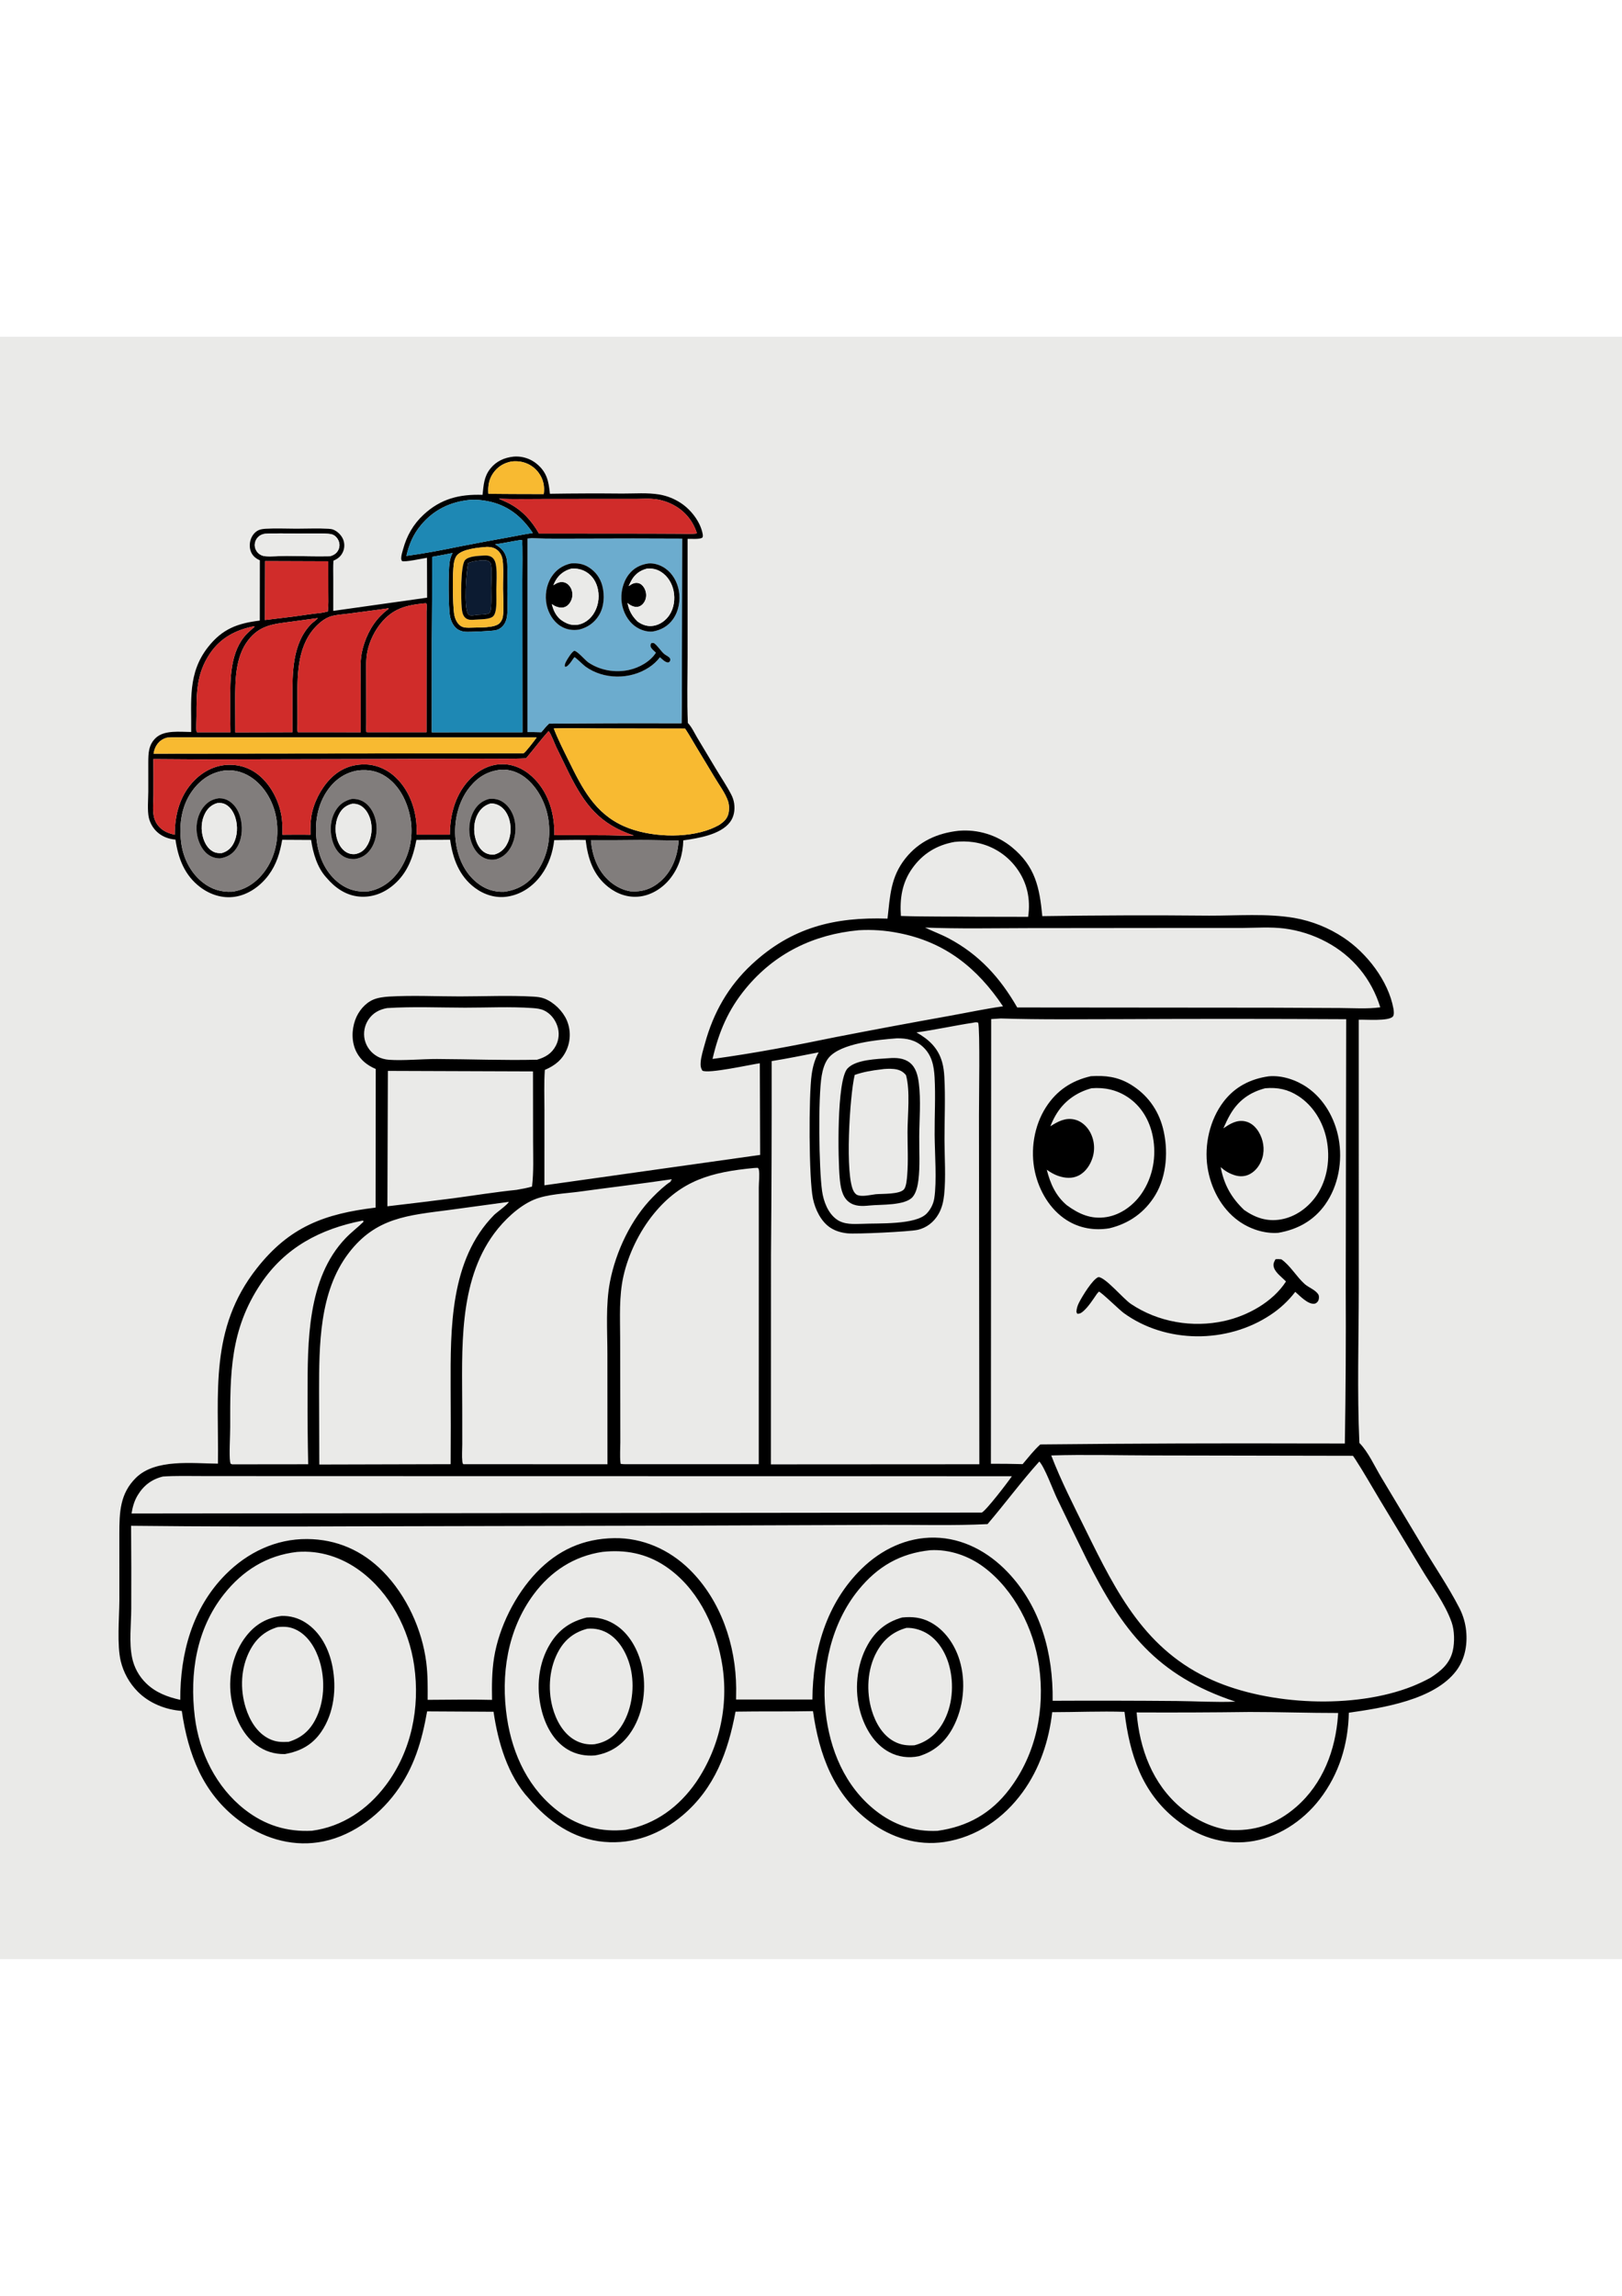 <?xml version="1.0" encoding="utf-8"?>
<!-- Generator: Adobe Illustrator 27.5.0, SVG Export Plug-In . SVG Version: 6.00 Build 0)  -->
<svg xmlns="http://www.w3.org/2000/svg" xmlns:xlink="http://www.w3.org/1999/xlink" viewBox="0 0 4000 4000" width="595" height="842" preserveAspectRatio="xMidYMid meet" data-scaled="true">
<path style="fill:#EAEAE8;" d="M0,0h4000v4000H0V0z"/>
<g>
	<path d="M3614.715,3183.08c-1.316-8.724-3.349-17.277-6.097-25.66c-2.746-8.386-6.17-16.484-10.272-24.296
		c-26.436-51.367-60.159-100.381-89.614-150.149l-102.606-171.156c-15.985-26.602-32.132-62.751-53.789-84.544
		c-5.645-126.364-1.582-254.191-1.492-380.752l-0.021-662.598c17.064-0.891,72.776,4.179,83.999-7.765
		c3.705-3.944,2.405-14.834,1.509-19.703c-12.553-68.533-65.71-137.05-122.906-174.904c-4.566-3.039-9.206-5.957-13.922-8.754
		c-4.713-2.8-9.497-5.476-14.352-8.029c-4.852-2.55-9.767-4.974-14.745-7.274c-4.978-2.3-10.012-4.469-15.103-6.507
		c-5.088-2.041-10.228-3.948-15.418-5.722c-5.188-1.777-10.418-3.417-15.691-4.921c-5.271-1.506-10.577-2.875-15.921-4.106
		c-5.344-1.231-10.715-2.324-16.113-3.279c-68.069-11.576-141.557-5.407-210.478-5.65c-137.095-1.305-274.184-0.902-411.268,1.207
		c-6.779-70.738-17.196-122.608-75.219-170.184c-2.268-1.845-4.579-3.633-6.933-5.364c-2.354-1.734-4.749-3.409-7.185-5.027
		c-2.433-1.617-4.905-3.175-7.415-4.673c-2.51-1.501-5.054-2.939-7.633-4.315c-2.578-1.379-5.188-2.695-7.829-3.948
		c-2.641-1.251-5.31-2.439-8.007-3.565c-2.698-1.123-5.421-2.182-8.169-3.177c-2.749-0.992-5.521-1.919-8.314-2.78
		c-2.794-0.861-5.607-1.656-8.438-2.384c-2.831-0.725-5.678-1.381-8.541-1.97c-2.863-0.591-5.738-1.113-8.626-1.565
		s-5.785-0.834-8.69-1.147c-2.908-0.313-5.82-0.556-8.737-0.729c-2.919-0.173-5.84-0.276-8.762-0.307
		c-2.922-0.034-5.844,0.003-8.766,0.111c-2.919,0.105-5.836,0.281-8.75,0.529c-52.463,5.628-97.992,25.903-131.46,67.979
		c-36.725,46.169-37.868,92.565-44.247,148.605c-130.841-4.358-236.539,21.588-334.702,112.844
		c-57.861,53.785-94.862,119.222-115.581,195.217c-4.136,15.171-9.653,31.817-10.57,47.483c-0.448,7.632,0.209,12.54,4.208,19.213
		c14.378,8.447,118.954-15.034,141.749-18.143l0.797,225.969l-532.051,74.942l0.064-183.965c0.051-33.152-1.369-67.54,1.019-100.581
		c24.799-10.54,43.449-25.178,54.267-50.804c0.594-1.41,1.151-2.833,1.671-4.268c0.523-1.439,1.009-2.888,1.458-4.349
		c0.449-1.461,0.863-2.934,1.241-4.417c0.375-1.481,0.714-2.971,1.015-4.469c0.301-1.501,0.565-3.008,0.793-4.52
		c0.224-1.512,0.412-3.029,0.563-4.549c0.151-1.524,0.263-3.049,0.337-4.575c0.074-1.526,0.111-3.054,0.111-4.584
		c-0.003-1.529-0.044-3.057-0.124-4.584c-0.079-1.526-0.196-3.052-0.35-4.575c-0.156-1.521-0.35-3.037-0.58-4.55
		c-0.23-1.509-0.499-3.013-0.806-4.511c-0.304-1.498-0.647-2.988-1.028-4.469c-0.381-1.481-0.799-2.952-1.254-4.413
		c-0.452-1.461-0.942-2.909-1.471-4.345c-0.526-1.435-1.087-2.857-1.684-4.264c-9.735-22.68-31.677-44.191-54.557-53.324
		c-8.702-3.471-17.968-4.528-27.242-5.061c-60.103-3.437-121.896-0.567-182.183-0.55c-57.447,0.017-116.493-2.938-173.792,0.35
		c-12.382,0.708-27.459,2.58-38.908,7.355c-21.251,8.865-37.607,29.306-45.201,50.561c-8.933,25.021-9.125,54.723,3.096,78.698
		c10.302,20.211,27.067,33.194,47.636,41.905l-0.384,341.814c-125.921,15.256-212.043,46.89-293.001,149.773
		c-117.5,149.325-93.315,307.204-95.776,481.503c-62.845-0.26-153.794-12.527-202.018,34.725
		c-39.952,39.142-41.027,85.551-41.138,137.988l0.051,165.511c-0.345,43.116-6.127,107.979,3.305,148.366
		c0.85,3.542,1.82,7.05,2.908,10.523c1.086,3.476,2.291,6.91,3.616,10.302c1.322,3.394,2.758,6.738,4.306,10.033
		c1.549,3.294,3.21,6.534,4.98,9.717c1.768,3.181,3.645,6.299,5.628,9.355c1.982,3.056,4.065,6.039,6.251,8.95
		c2.186,2.914,4.467,5.749,6.844,8.506c2.379,2.757,4.85,5.431,7.411,8.021c28.483,28.802,68.606,44.69,108.691,47.683
		c15.542,106.567,51.614,202.547,140.755,269.695c56.292,42.396,124.898,64.555,195.311,54.296
		c76.882-11.201,146.17-61.426,191.627-122.847c45.308-61.221,64.24-126.219,77.283-200.04l163.84,0.908
		c10.758,74.196,34.819,157.559,87.213,213.983c47.798,56.531,109.488,100.154,185.163,106.806
		c72.686,6.388,139.037-18.859,194.143-65.544c78.822-66.768,111.884-156.809,130.202-255.496
		c63.69-1.1,127.401,0.026,191.077-1.224c14.966,106.524,50.757,205.86,140.345,272.713
		c52.919,39.492,117.539,59.737,183.415,49.862c79.632-11.939,146.405-58.326,193.247-122.804
		c41.902-57.673,65.024-126.654,72.866-197.239c59.242-0.043,119.154-2.695,178.299-0.849c12.578,104.619,42.6,199.2,128.624,266.74
		c51.193,40.191,112.789,61.319,178.098,53.507c68.917-8.246,132.606-50.122,174.482-104.431
		c48.216-62.534,70.333-135.583,72.068-213.616c83.542-11.892,210.691-31.604,264.825-103.314
		C3614.11,3258.798,3620.079,3220.031,3614.715,3183.08z M2931.271,1457.616l133.6-0.004c33.591-0.32,67.992-2.776,101.399,1.224
		c9.131,1.143,18.19,2.7,27.178,4.673c8.985,1.973,17.863,4.353,26.632,7.142c8.77,2.789,17.393,5.972,25.869,9.551
		c8.477,3.579,16.771,7.539,24.884,11.879c65.063,34.584,111.377,91.021,133.067,161.209c-31.954,4.396-66.423,1.932-98.73,1.731
		l-170.538-0.776l-626.053-0.55c-42.003-73.104-93.656-130.385-168.99-170.393c-19.021-10.101-39.061-17.299-58.377-26.649
		c83.47,3.262,167.43,1.544,250.972,1.36L2931.271,1457.616z M3316.512,2728.768l-73.39-0.06
		c-225.878-0.765-451.751,0.004-677.62,2.307c-16.045,14.497-29.617,32.12-43.594,48.587c-26.083-0.71-52.173-1.021-78.268-0.93
		l0.674-1096.359l23.827-1.526c99.357,3.172,199.119,1.676,298.527,1.671c184.381-0.881,368.761-0.823,553.14,0.175l-1.109,662.449
		C3319.359,2472.985,3318.63,2600.88,3316.512,2728.768z M2249.054,1311.578c25.898-37.015,61.025-58.321,105.177-66.154
		c15.222-1.556,30.913-1.599,46.067,0.648c2.626,0.37,5.242,0.805,7.845,1.305c2.607,0.503,5.198,1.069,7.773,1.697
		c2.579,0.631,5.139,1.325,7.68,2.081c2.541,0.756,5.063,1.576,7.564,2.46c2.502,0.881,4.979,1.825,7.432,2.831
		c2.456,1.006,4.885,2.074,7.287,3.202c2.399,1.129,4.77,2.315,7.112,3.56s4.652,2.547,6.929,3.906
		c2.277,1.361,4.519,2.779,6.724,4.251c2.209,1.473,4.378,2.998,6.507,4.575c2.132,1.581,4.223,3.213,6.272,4.899
		c2.046,1.683,4.052,3.417,6.016,5.202c1.961,1.782,3.879,3.614,5.752,5.496c1.871,1.879,3.694,3.803,5.47,5.773
		c1.777,1.97,3.502,3.984,5.177,6.042c1.675,2.055,3.297,4.152,4.87,6.289c26.508,35.804,35.143,76.886,28.819,120.583
		l-128.543-0.252c-61.733-0.776-123.623,0.183-185.317-1.902C2218.768,1385.667,2224.251,1347.032,2249.054,1311.578z
		 M1757.151,1780.621c15.453-66.491,38.422-121.111,82.212-174.124c71.574-86.638,167.221-132.918,278.24-143.266
		c16.507-0.975,33.008-0.887,49.504,0.264c16.492,1.154,32.845,3.361,49.056,6.622c114.498,22.266,193.674,85.896,257.355,180.703
		c-44.336,6.272-88.62,15.734-132.709,23.677c-93.285,16.678-186.439,34.062-279.463,52.151
		C1961.016,1747.321,1858.632,1766.896,1757.151,1780.621z M1902.976,1785.909c38.802-6.264,77.42-14.143,115.999-21.652
		c-9.683,17.405-14.403,34.64-17.251,54.198c-7.603,52.156-7.095,257.206,3.036,306.347c5.552,26.914,20.091,57.375,43.88,72.413
		c12.536,7.927,26.206,11.7,40.844,13.308c20.996,2.307,153.372-3.995,173.578-8.6c22.381-5.1,40.192-19.354,51.529-39.177
		c8.259-14.442,12.024-30.627,13.717-47.026c4.528-43.961,0.985-90.957,0.887-135.22c-0.115-51.546,2.473-104.38-0.384-155.743
		c-0.682-12.254-2.102-24.492-5.437-36.328c-9.845-34.93-32.785-56.181-63.331-73.254c46.75-6.438,92.97-16.77,139.647-23.903
		c4.826-1.002,7.794-1.727,12.557-0.2c4.882,15.704,1.872,193.836,1.987,228.075l0.921,860.724l-514.015,0.299l0.188-515.776
		C1902.685,2104.901,1903.235,1945.406,1902.976,1785.909z M2304.889,1967.968c0.333,44.967,5.671,114.332-0.87,156.271
		c-0.287,1.737-0.636,3.461-1.049,5.172c-0.415,1.711-0.893,3.404-1.433,5.078c-0.543,1.677-1.147,3.33-1.812,4.959
		c-0.662,1.631-1.385,3.235-2.17,4.81c-0.785,1.578-1.627,3.123-2.529,4.635c-0.901,1.512-1.856,2.99-2.865,4.435
		c-1.009,1.441-2.072,2.843-3.189,4.204c-1.115,1.362-2.279,2.681-3.492,3.957c-26.999,28.811-119.811,23.669-159.222,25.617
		c-21.191,0.486-44.272,2.243-62.513-10.6c-21.95-15.452-32.896-44.792-36.473-70.495c-7.734-55.618-9.981-230.484-0.904-284.136
		c2.516-14.86,7.39-32.209,17.06-43.982c29.997-36.524,122.143-44.57,167.929-48.144c24.637-0.405,46.331,3.978,64.951,21.243
		c21.733,20.16,26.837,46.284,28.449,74.533C2307.435,1872.576,2304.544,1920.78,2304.889,1967.968z M1869.002,2049.144
		c0.759,1.245,1.974,2.307,2.272,3.731c2.567,12.169-0.034,31.902-0.03,44.681l0.03,139.305l-0.094,542.962l-328.907-0.017
		c-4.047,0.077-7.645-0.337-11.644-0.84c-0.239-1.463-0.516-2.917-0.657-4.388c-1.535-15.84-0.218-32.828-0.196-48.813
		l-0.102-93.946l-0.324-162.88c-0.085-50.749-3.108-102.7,8.016-152.54c12.161-54.475,39.509-110.626,74.772-153.875
		c68.15-83.589,143.56-103.066,246.201-112.967C1861.949,2049.105,1865.369,2049.135,1869.002,2049.144z M1430.44,2107.563
		c74.993-10.357,150.272-19.123,225.141-30.235l0.686,0.516l-0.149,2.921l-2.149-1.48l0.09,3.629
		c-15.5,10.054-30.547,24.492-43.526,37.582c-54.023,54.467-91.763,134.594-106.243,209.395
		c-11.057,57.097-6.392,119.922-6.379,178.008l0.162,271.976l-355.463-0.073c-1.897-2.042-2.153-4.059-2.469-6.895
		c-1.501-13.44-0.171-28.705-0.171-42.281l-0.073-89.516c-0.073-142.426-10.374-309.75,78.916-430.379
		c23.83-32.197,60.146-67.079,97.455-82.984C1349.073,2113.763,1395.046,2112.445,1430.44,2107.563z M1273.853,2103.372
		c-52.207,5.373-104.111,13.751-156.118,20.752c-54.091,6.893-108.22,13.487-162.385,19.78l1.185-333.857l357.889,1.258
		l0.243,172.956c0.034,36.767,1.748,74.477-2.635,111.01C1299.381,2098.869,1286.799,2101.184,1273.853,2103.372z M925.009,1770.896
		c-1.817-1.276-3.563-2.642-5.241-4.098c-1.677-1.455-3.273-2.993-4.788-4.614c-1.518-1.623-2.948-3.319-4.289-5.087
		c-1.342-1.771-2.588-3.606-3.74-5.505c-1.151-1.896-2.202-3.849-3.151-5.859c-0.95-2.007-1.794-4.056-2.533-6.148
		c-0.736-2.095-1.363-4.223-1.88-6.383c-0.486-2.152-0.86-4.322-1.121-6.511c-0.259-2.189-0.405-4.386-0.439-6.592
		c-0.034-2.203,0.045-4.403,0.239-6.6c0.193-2.194,0.5-4.375,0.921-6.541c0.42-2.163,0.951-4.301,1.59-6.413
		c0.64-2.109,1.387-4.18,2.243-6.213c0.856-2.032,1.814-4.015,2.874-5.948c1.06-1.933,2.217-3.806,3.471-5.62
		c11.146-16.036,26.538-24.181,45.385-27.596c63.481-4.055,128.799-1.13,192.438-1.057c54.786,0.06,111.355-2.857,165.967,1.002
		c9.811,0.691,19.861,1.676,28.841,5.944c15.619,7.423,27.071,21.852,32.559,38.076c0.688,1.976,1.275,3.982,1.761,6.021
		c0.483,2.035,0.863,4.091,1.138,6.166c0.273,2.075,0.441,4.159,0.503,6.251c0.063,2.092,0.019,4.183-0.132,6.272
		c-0.151,2.087-0.408,4.16-0.772,6.221c-0.361,2.064-0.827,4.102-1.399,6.114c-0.569,2.016-1.24,3.995-2.013,5.94
		c-0.771,1.947-1.639,3.849-2.605,5.705c-10.058,19.392-26.018,28.747-46.382,34.691c-82.029,1.91-164.692-1.428-246.794-1.735
		c-36.341-0.136-83.466,4.409-117.781,1.932c-10.306-0.746-20.185-3.185-29.233-8.28
		C928.707,1773.35,926.828,1772.172,925.009,1770.896z M1108.236,2152.858l146.379-19.917c-0.943,5.513-30.124,26.266-36.124,32.337
		c-109.045,110.413-107.603,280.435-107.198,424.879c0.441,63.185,0.442,126.371,0.005,189.559l-323.846,0.827l-0.631-178.802
		c0.218-114.809-0.043-246.691,72.989-342.47C926.872,2171.321,1006.342,2166.187,1108.236,2152.858z M643.225,2334.64
		c59.95-89.435,146.763-134.995,250.529-155.401l2.209,0.298l0.226,2.818c-14.335,13.858-30.116,25.758-43.999,40.26
		c-94.953,99.22-93.584,256.455-93.627,384.691c-0.287,57.534,0.202,115.062,1.467,172.585l-187.611,0.205l-3.804-1.629
		c-0.307-1.079-0.938-3.126-1.134-4.354c-2.75-17.312,0.243-64.606,0.2-86.292C567.405,2557.394,566.86,2448.55,643.225,2334.64z
		 M339.381,2856.548c14.629-24.376,34.994-39.85,62.59-46.446c31.855-2.102,64.282-1.16,96.21-1.143l159.324,0.115l500.87,0.132
		l1337.033,0.192c-9.24,13.785-63.801,85.128-74.302,89.627l-2096.78,2.273C327.08,2885.188,330.913,2870.657,339.381,2856.548z
		 M951.009,3571.839c-45.116,59.686-106.814,101.574-181.59,111.645c-62.078,3.266-116.549-13.87-165.699-52.211
		c-70.721-55.17-112.481-140.606-123.299-228.544c-13.116-106.605,3.582-216.153,71.765-302.313
		c46.336-58.543,105.877-95.95,180.405-104.375c56.185-4.494,110.089,13.201,155.222,46.447
		c74.043,54.539,120.715,143.842,133.592,233.827C1036.249,3380.02,1014.631,3487.679,951.009,3571.839z M1785.967,3349.972
		c-0.1,3.298-0.24,6.592-0.422,9.884c-0.182,3.292-0.403,6.582-0.665,9.871c-0.264,3.286-0.569,6.569-0.913,9.85
		c-0.341,3.281-0.723,6.555-1.147,9.824c-0.426,3.272-0.891,6.537-1.394,9.794c-0.503,3.26-1.047,6.512-1.633,9.756
		c-0.583,3.246-1.207,6.484-1.872,9.713c-0.662,3.232-1.364,6.454-2.106,9.666c-0.745,3.212-1.528,6.416-2.349,9.611
		c-0.822,3.192-1.682,6.375-2.58,9.547c-0.901,3.175-1.84,6.338-2.818,9.487c-0.978,3.146-1.994,6.283-3.049,9.41
		c-1.055,3.124-2.147,6.234-3.279,9.329c-1.131,3.098-2.3,6.182-3.505,9.252c-1.208,3.068-2.453,6.12-3.735,9.159
		c-1.282,3.039-2.601,6.06-3.957,9.065c-1.356,3.008-2.749,5.997-4.179,8.967c-1.43,2.973-2.896,5.927-4.4,8.86
		c-1.504,2.937-3.042,5.853-4.614,8.75c-1.575,2.899-3.185,5.778-4.831,8.634c-1.646,2.859-3.326,5.697-5.04,8.511
		c-1.714,2.817-3.462,5.613-5.245,8.387c-1.785,2.775-3.603,5.526-5.453,8.255c-41.948,60.573-100.235,104.047-173.459,117.538
		c-58.705,6.46-114.34-7.338-162.236-42.396c-76.294-55.84-116.949-141.377-130.765-233.051
		c-15.981-106.051,0.781-217.633,65.949-305.264c42.234-56.786,99.634-94.245,169.634-104.469
		c55.627-5.991,107.395,3.663,154.297,34.891c77.636,51.695,121.644,141.152,138.657,230.604c0.625,3.238,1.211,6.482,1.757,9.734
		c0.545,3.252,1.05,6.511,1.513,9.777c0.466,3.263,0.891,6.532,1.275,9.807c0.387,3.277,0.732,6.558,1.036,9.841
		c0.304,3.283,0.567,6.569,0.789,9.858c0.225,3.292,0.408,6.585,0.55,9.879c0.142,3.295,0.244,6.591,0.307,9.888
		c0.06,3.298,0.081,6.595,0.064,9.892C1786.13,3343.382,1786.069,3346.678,1785.967,3349.972z M2489.635,3580.593
		c-45.538,60.223-103.544,92.761-177.731,103.126c-57.353,2.627-108.158-14.612-153.176-50.348
		c-75.458-59.899-112.575-149.896-122.851-243.753c-11.333-103.484,14.595-218.084,81.074-299.729
		c47.222-57.997,103.024-90.51,177.497-98.112c47.192-2.575,94.88,14.011,132.316,42.187
		c74.533,56.091,122.672,151.385,135.566,242.657C2577.484,3383.879,2555.533,3493.439,2489.635,3580.593z M2595.912,3363.05
		c1.488-116.25-28.998-231.362-110.997-317.228c-47.627-49.875-109.885-83.922-180.004-85.086
		c-68.836-1.147-131.835,29.523-180.226,76.916c-87.328,85.529-120.314,202.79-121.209,322.311h-188.285
		c0.216-9.168,0.31-18.335,0.281-27.502c-0.61-106.806-38.008-217.68-115.308-293.445c-49.811-48.822-115.223-78.033-185.41-76.959
		c-76.434,1.168-139.032,29.51-191.708,84.6c-52.347,54.744-92.453,134.828-104.555,209.651
		c-5.62,34.759-5.658,69.442-5.027,104.508c-52.838-1.42-105.992-0.303-158.855-0.106c0.154-30.491,0.478-61.196-3.287-91.512
		c-10.152-81.751-48.749-165.669-106.618-224.621c-51.124-52.083-114.6-79.867-187.564-80.34
		c-76.873-0.499-146.712,33.045-200.522,87.145c-82.647,83.094-112.375,195.055-112.106,309.319
		c-31.579-6.963-61.063-18.092-84.493-41.189c-2.163-2.112-4.244-4.302-6.242-6.57c-2.001-2.269-3.914-4.608-5.739-7.018
		c-1.828-2.411-3.561-4.885-5.202-7.424c-1.643-2.539-3.189-5.135-4.639-7.79c-1.447-2.652-2.794-5.355-4.042-8.11
		c-1.248-2.754-2.392-5.552-3.432-8.391c-1.04-2.84-1.974-5.713-2.801-8.622c-0.824-2.908-1.54-5.843-2.149-8.805
		c-7.841-37.211-2.277-82.289-2.102-120.634c0.281-68.191,0.148-136.38-0.401-204.568c180.791,1.896,361.587,2.355,542.387,1.377
		l797.516-1.71l516.974-1.889c84.864-0.448,170.466,2.264,255.193-1.923c43.3-50.706,83.073-104.746,127.69-154.348
		c13.295,14.071,33.591,69.859,43.27,90.185c24.202,50.479,48.708,100.809,73.518,150.992
		c88.152,175.399,171.075,286.085,366.847,350.887c-47.918,2.03-97.366-1.147-145.407-1.556
		C2799.475,3362.734,2697.694,3362.552,2595.912,3363.05z M3299.661,3399.011c-6.076,85.367-37.146,168.351-102.998,225.644
		c-49.772,43.3-104.081,61.37-169.664,56.522c-42.08-6.686-82.25-27.127-114.694-54.386
		c-70.414-59.166-102.022-145.535-109.326-235.03c92.87,0.455,185.737,0.087,278.602-1.104c72.806-0.107,145.578,2.58,218.405,2.469
		C3299.923,3395.091,3299.815,3397.052,3299.661,3399.011z M3582.774,3239.372c-7.231,31.855-28.93,50.02-54.996,66.862
		c-14.67,8.005-29.765,15.108-45.282,21.311c-143.091,56.505-352.742,46.404-491.57-14.979
		c-166.232-73.496-237.302-215.761-312.9-369.38c-29.805-60.564-61.387-121.96-85.572-185.014
		c82.949-2.52,166.675-0.136,249.706-0.042l494.312,0.912c1.851,2.55,3.649,5.138,5.394,7.765
		c21.11,32.371,40.17,66.414,60.159,99.523l102.337,169.66c25.238,42.668,59.213,86.91,75.594,133.783
		C3586.987,3189.898,3587.494,3218.573,3582.774,3239.372z"/>
	<path d="M2265.913,1840.265c-2.354-18.454-7.018-38.43-22.283-50.527c-14.612-11.581-34.09-12.48-51.926-10.95
		c-28.022,2.038-81.15,3.006-101.71,25.327c-27.114,29.442-23.447,224.958-19.217,270.155c1.906,20.377,5.138,45.385,22.296,58.679
		c15.179,11.764,33.395,10.766,51.448,8.963c27.647-2.865,87.708,0.699,106.256-21.208c8.801-10.395,12.4-27.779,14.067-41.074
		c4.357-34.712,1.778-72.465,2.055-107.616C2267.235,1929.201,2271.303,1882.516,2265.913,1840.265z M2237.218,2067.483
		c-0.768,9.223-2.051,26.978-7.543,34.145c-10.135,13.222-53.96,11.043-70.226,12.54c-12.365,1.625-28.627,5.543-40.886,3.211
		c-5.987-1.138-9.377-4.123-12.579-9.227c-23.302-37.143-10.254-239.353,1.808-288.17c21.094-7.432,42.396-10.997,64.555-13.568
		c9.512-1.654,21.827-1.995,31.391-1.117c12.616,1.16,22.547,5.317,30.512,15.226c10.877,38.635,3.876,98.675,3.803,139.949
		C2237.989,1995.687,2240.134,2032.451,2237.218,2067.483z"/>
	<path d="M2294.929,3169.649c-22.458-12.114-45.235-14.557-70.251-11.93c-38.533,10.86-65.63,32.922-85.107,67.745
		c-27.604,49.359-33.28,112.758-17.508,166.812c11.253,38.554,34.039,77.633,70.444,97.148
		c22.684,12.161,48.088,15.491,73.177,10.31c37.637-11.197,64.581-34.589,83.406-68.904
		c27.331-49.815,33.842-113.803,17.196-168.142C2354.687,3224.819,2330.375,3188.764,2294.929,3169.649z M2325.113,3417.986
		c-15.943,27.6-38.998,46.626-69.936,54.774c-18.151,1.092-33.6-0.648-49.917-9.308c-28.82-15.299-46.302-46.378-55.431-76.699
		c-13.9-46.186-11.3-101.395,12.148-144.153c16.531-30.142,39.795-49.828,73.13-59.281c16.489-0.686,33.804,4.106,48.16,12.08
		c29.907,16.612,48.949,48.992,57.639,81.282C2353.272,3322.615,2349.123,3376.417,2325.113,3417.986z"/>
	<path d="M1521.448,3178.193c-2.694-1.896-5.468-3.671-8.319-5.325c-2.851-1.657-5.768-3.187-8.75-4.588
		c-2.982-1.404-6.019-2.676-9.112-3.816c-3.093-1.137-6.229-2.139-9.41-3.006c-3.181-0.867-6.391-1.595-9.632-2.183
		c-3.244-0.588-6.507-1.036-9.79-1.343c-3.28-0.304-6.569-0.466-9.867-0.486c-3.294-0.02-6.584,0.102-9.871,0.367
		c-39.573,9.739-68.281,29.451-89.738,64.397c-29.621,48.238-34.943,107.454-21.87,161.853
		c9.372,38.972,29.532,78.084,65.012,99.182c20.287,12.067,43.679,16.458,67.049,14.536c36.503-6.012,64.444-23.336,85.883-53.294
		c31.676-44.268,41.381-104.256,31.92-157.213C1577.659,3246.407,1556.451,3202.314,1521.448,3178.193z M1530.036,3429.195
		c-16.139,23.14-35.991,36.038-63.455,40.985c-2.081,0.222-4.166,0.362-6.255,0.422c-2.089,0.06-4.179,0.039-6.268-0.064
		c-2.089-0.099-4.171-0.281-6.246-0.546c-2.075-0.261-4.137-0.601-6.187-1.019c-2.049-0.421-4.079-0.92-6.089-1.497
		c-2.01-0.577-3.994-1.231-5.952-1.961c-1.962-0.73-3.89-1.535-5.786-2.413c-1.899-0.879-3.761-1.829-5.586-2.853
		c-29.374-16.297-47.158-49.427-55.597-80.933c-12.344-46.122-7.952-99.949,16.348-141.599
		c15.985-27.395,38.933-44.451,69.493-52.326c19.729-1.774,38.464,2.784,55,13.883c29.382,19.72,47.099,57.452,53.354,91.469
		C1565.2,3336.375,1556.894,3390.688,1530.036,3429.195z"/>
	<path d="M753.447,3170.305c-17.857-11.479-37.565-16.843-58.692-16.544c-36.993,4.631-64.692,20.607-87.644,49.841
		c-31.642,40.306-44.331,96.112-37.795,146.511c5.79,44.647,25.784,94.104,62.799,121.781
		c21.059,15.747,44.105,22.948,70.307,22.526c38.008-6.788,67.612-22.407,89.793-54.791
		c31.715-46.297,38.124-106.964,27.639-161.072C811.619,3236.084,790.764,3194.294,753.447,3170.305z M776.936,3410.95
		c-14.787,27.66-35.62,44.37-65.352,53.358c-17.874,0.874-31.557,0.533-48.152-7.654c-29.664-14.629-47.73-45.483-57.345-75.999
		c-14.621-46.413-12.446-99.11,10.583-142.495c15.188-28.615,36.674-47.359,67.872-56.799c18.441-1.923,32.436-0.865,49.018,8.165
		c28.065,15.282,45.551,45.901,54.629,75.624C802.439,3311.802,800.162,3367.506,776.936,3410.95z"/>
	<path d="M3217.603,2335.677c-20.292-18.058-35.676-45.871-57.652-61.059c-5.125-0.644-9.355-0.75-14.489-0.154
		c-4.102,7.59-6.639,12.446-3.577,21.234c4.439,12.749,20.317,23.882,29.463,33.595c-32.563,50.463-94.377,84.57-152.029,97.327
		c-78.392,17.341-163.435,2.998-230.467-42.084c-18.897-12.706-62.342-65.259-79.841-66.128
		c-14.323,4.579-40.541,48.229-47.807,62.491c-4.004,7.863-6.084,14.438-6.69,23.208l1.94,4.635
		c6.626,0.379,10.033-1.855,15.009-6.178c12.774-11.103,23.942-28.786,33.548-42.728l4.874-5.663
		c6.025,1.224,50.505,44.967,61.285,52.804c104.201,75.731,254.958,75.795,361.692,4.823c5.867-3.846,11.563-7.932,17.09-12.259
		c5.523-4.326,10.854-8.877,15.994-13.653c5.142-4.776,10.074-9.757,14.796-14.945c4.721-5.191,9.217-10.57,13.487-16.139
		c10.924,9.44,31.292,31.408,47.265,29.242c4.042-0.55,7.82-3.978,9.555-7.581c1.804-3.752,2.388-10.847,0.401-14.527
		C3245.207,2350.365,3227.423,2344.417,3217.603,2335.677z"/>
	<path d="M2736.219,2198.03c48.301-11.708,87.137-39.181,113.01-82.109c28.705-47.632,32.273-111.914,18.616-164.927
		c-11.922-46.276-39.957-84.062-81.214-108.396c-30.858-18.203-61.233-21.695-96.381-19.46
		c-47.389,10.689-84.429,35.271-110.895,76.554c-29.438,45.909-38.827,106.081-27.174,159.145
		c10.314,46.954,37.121,92.893,78.217,119.077C2662.177,2198.162,2699.23,2204.281,2736.219,2198.03z M2581.462,2053.698
		c8.49,6.106,17.499,11.534,27.408,14.983c17.013,5.922,35.339,7.649,51.802-0.934c16.97-8.848,28.576-26.683,33.936-44.63
		c0.395-1.313,0.757-2.635,1.087-3.965c0.327-1.33,0.621-2.668,0.882-4.012c0.262-1.347,0.49-2.699,0.683-4.055
		c0.19-1.359,0.348-2.72,0.473-4.085c0.122-1.365,0.211-2.732,0.264-4.102c0.054-1.37,0.074-2.74,0.06-4.11
		c-0.017-1.37-0.068-2.739-0.154-4.106c-0.082-1.37-0.202-2.736-0.358-4.098c-0.153-1.362-0.341-2.719-0.563-4.072
		c-0.222-1.353-0.479-2.699-0.772-4.038c-0.29-1.339-0.614-2.669-0.972-3.991c-0.361-1.325-0.753-2.638-1.177-3.94
		c-0.426-1.305-0.884-2.597-1.373-3.876c-0.491-1.279-1.014-2.545-1.569-3.799c-0.555-1.254-1.14-2.493-1.757-3.718
		c-0.617-1.222-1.265-2.429-1.945-3.62c-8.118-14.054-21.362-25.797-37.428-29.54c-22.74-5.3-41.292,4.899-59.707,16.697
		c3.618-9.335,7.926-18.339,12.924-27.012c19.559-34.124,51.005-56.761,88.642-66.866c32.022-2.528,61.724,3.846,88.697,21.567
		c34.214,22.475,54.633,57.929,62.436,97.643c9.496,48.331,0.243,99.83-27.771,140.567c-19.81,28.807-50.97,51.938-85.891,57.784
		c-38.443,6.438-68.815-7.415-98.815-29.387C2603.058,2117.43,2590.118,2088.043,2581.462,2053.698z"/>
	<path d="M3223.657,1850.843c-26.794-18.458-61.826-30.384-94.607-27.459c-45.274,6.285-83.785,25.886-111.816,62.807
		c-33.787,44.506-47.666,105.983-39.475,160.872c7.624,51.06,33.553,101.468,75.799,132.287
		c27.736,20.236,64.171,32.533,98.721,29.954c47.589-8.204,87.708-30.133,115.927-70.119
		c32.619-46.229,43.198-107.245,32.969-162.467C3292.042,1927.423,3265.423,1879.616,3223.657,1850.843z M3247.301,2116.389
		c-20.386,30.18-52.232,53.635-88.531,59.895c-34.154,5.889-62.7-3.974-90.416-23.144c-31.945-30.354-49.913-62.589-58.07-105.979
		c10.131,9.372,21.26,15.896,34.474,20.074c12.975,4.102,26.313,3.488,38.315-3.189c15.081-8.383,25.442-23.767,30.154-40.106
		c6.102-21.179,2.196-44.566-9.095-63.331c-7.637-12.685-18.885-23.191-33.744-26.231c-20.624-4.221-37.373,6.268-53.473,17.392
		c5.164-11.653,10.468-23.242,16.864-34.282c19.989-34.486,48.182-54.642,86.306-64.653c30.606-2.558,55.703,2.384,81.679,19.192
		c36.929,23.895,61.059,64.099,69.706,106.725C3280.862,2025.07,3274.057,2076.769,3247.301,2116.389z"/>
</g>
<g>
	<path d="M1810.461,1150.59c-0.573-3.796-1.457-7.518-2.653-11.165c-1.195-3.649-2.685-7.173-4.47-10.572
		c-11.503-22.351-26.177-43.678-38.993-65.333l-44.646-74.474c-6.955-11.575-13.982-27.305-23.405-36.787
		c-2.456-54.984-0.688-110.605-0.649-165.674l-0.009-288.312c7.425-0.388,31.667,1.818,36.55-3.378
		c1.612-1.716,1.046-6.455,0.657-8.574c-5.462-29.82-28.592-59.633-53.479-76.105c-1.987-1.322-4.006-2.592-6.058-3.809
		c-2.051-1.218-4.132-2.383-6.245-3.493c-2.111-1.109-4.25-2.164-6.416-3.165c-2.166-1.001-4.356-1.944-6.572-2.831
		c-2.214-0.888-4.45-1.718-6.709-2.49c-2.257-0.773-4.533-1.487-6.828-2.141c-2.293-0.656-4.602-1.251-6.928-1.787
		c-2.325-0.536-4.662-1.011-7.011-1.427c-29.618-5.037-61.595-2.353-91.584-2.458c-59.653-0.568-119.304-0.393-178.953,0.525
		c-2.95-30.78-7.483-53.35-32.73-74.051c-0.987-0.803-1.993-1.581-3.017-2.334c-1.024-0.755-2.066-1.484-3.126-2.188
		c-1.059-0.704-2.134-1.382-3.226-2.033c-1.092-0.653-2.199-1.279-3.321-1.878c-1.122-0.6-2.257-1.172-3.406-1.718
		c-1.149-0.544-2.311-1.061-3.484-1.551c-1.174-0.489-2.359-0.949-3.555-1.382c-1.196-0.432-2.402-0.835-3.618-1.21
		c-1.216-0.375-2.44-0.721-3.672-1.037c-1.232-0.315-2.471-0.601-3.716-0.857c-1.245-0.257-2.497-0.484-3.753-0.681
		c-1.257-0.197-2.517-0.363-3.781-0.499c-1.265-0.136-2.532-0.242-3.802-0.317c-1.27-0.075-2.541-0.12-3.813-0.134
		c-1.271-0.015-2.543,0.001-3.814,0.048c-1.27,0.046-2.54,0.122-3.807,0.23c-22.828,2.449-42.639,11.271-57.201,29.579
		c-15.98,20.089-16.477,40.277-19.253,64.661c-56.932-1.896-102.924,9.393-145.637,49.101
		c-25.177,23.403-41.277,51.876-50.292,84.944c-1.8,6.601-4.2,13.844-4.599,20.661c-0.195,3.321,0.091,5.456,1.831,8.36
		c6.256,3.675,51.76-6.542,61.678-7.894l0.347,98.324l-231.508,32.609l0.028-80.048c0.022-14.425-0.595-29.388,0.444-43.765
		c10.79-4.586,18.906-10.956,23.613-22.106c0.258-0.613,0.501-1.232,0.727-1.857c0.227-0.626,0.439-1.257,0.634-1.892
		c0.195-0.636,0.375-1.276,0.54-1.922c0.163-0.644,0.31-1.293,0.442-1.944c0.131-0.653,0.246-1.309,0.345-1.967
		c0.098-0.658,0.179-1.318,0.245-1.98c0.066-0.663,0.115-1.327,0.147-1.991c0.032-0.664,0.048-1.329,0.048-1.995
		c-0.001-0.665-0.019-1.33-0.054-1.994c-0.034-0.664-0.085-1.328-0.152-1.991c-0.068-0.662-0.152-1.322-0.252-1.98
		c-0.1-0.657-0.217-1.311-0.351-1.963c-0.132-0.652-0.281-1.3-0.447-1.944c-0.166-0.645-0.348-1.284-0.546-1.92
		c-0.197-0.636-0.41-1.266-0.64-1.891c-0.229-0.625-0.473-1.243-0.733-1.855c-4.236-9.868-13.783-19.228-23.739-23.203
		c-3.787-1.51-7.818-1.97-11.854-2.202c-26.152-1.495-53.04-0.247-79.272-0.239c-24.997,0.007-50.689-1.278-75.621,0.152
		c-5.388,0.308-11.948,1.122-16.93,3.2c-9.247,3.857-16.364,12.752-19.668,22c-3.887,10.887-3.97,23.811,1.347,34.243
		c4.482,8.794,11.777,14.444,20.728,18.234l-0.167,148.731c-54.791,6.638-92.265,20.403-127.492,65.17
		c-51.127,64.975-40.604,133.672-41.674,209.513c-27.346-0.113-66.919-5.451-87.903,15.11c-17.384,17.032-17.852,37.225-17.9,60.042
		l0.022,72.018c-0.15,18.761-2.666,46.984,1.438,64.558c0.37,1.541,0.792,3.068,1.265,4.579c0.473,1.513,0.997,3.007,1.573,4.483
		c0.575,1.477,1.2,2.932,1.874,4.365c0.674,1.434,1.397,2.843,2.167,4.228c0.77,1.384,1.586,2.741,2.449,4.071
		c0.862,1.33,1.769,2.628,2.72,3.894c0.951,1.268,1.944,2.502,2.978,3.701c1.035,1.2,2.11,2.363,3.225,3.49
		c12.393,12.533,29.852,19.446,47.294,20.748c6.763,46.37,22.459,88.133,61.246,117.351c24.494,18.447,54.346,28.089,84.985,23.626
		c33.453-4.874,63.602-26.728,83.382-53.454c19.715-26.639,27.952-54.921,33.628-87.042l71.29,0.395
		c4.681,32.284,15.151,68.557,37.949,93.109c20.798,24.598,47.641,43.579,80.569,46.474c31.628,2.779,60.498-8.206,84.476-28.52
		c34.297-29.052,48.683-68.231,56.654-111.172c27.713-0.479,55.435,0.011,83.142-0.533c6.512,46.351,22.086,89.575,61.068,118.664
		c23.026,17.184,51.144,25.993,79.808,21.696c34.65-5.195,63.704-25.379,84.087-53.435c18.232-25.095,28.294-55.11,31.706-85.823
		c25.778-0.019,51.847-1.173,77.582-0.369c5.473,45.522,18.536,86.677,55.967,116.065c22.275,17.488,49.077,26.681,77.495,23.282
		c29.987-3.588,57.7-21.809,75.921-45.44c20.98-27.21,30.603-58.995,31.359-92.95c36.351-5.174,91.677-13.752,115.232-44.954
		C1810.198,1183.537,1812.795,1166.669,1810.461,1150.59z M1513.078,399.8l58.133-0.002c14.616-0.139,29.585-1.208,44.121,0.533
		c3.973,0.497,7.915,1.175,11.826,2.033c3.91,0.858,7.773,1.894,11.588,3.108c3.816,1.213,7.568,2.599,11.256,4.156
		c3.688,1.557,7.298,3.28,10.828,5.169c28.31,15.048,48.463,39.605,57.901,70.146c-13.904,1.913-28.902,0.841-42.96,0.753
		l-74.205-0.338l-272.411-0.239c-18.277-31.809-40.752-56.734-73.532-74.142c-8.277-4.395-16.997-7.527-25.401-11.596
		c36.32,1.419,72.853,0.672,109.204,0.592L1513.078,399.8z M1680.706,952.908l-31.934-0.026
		c-98.285-0.333-196.568,0.002-294.849,1.004c-6.982,6.308-12.887,13.976-18.969,21.141c-11.35-0.309-22.702-0.444-34.056-0.405
		l0.293-477.052l10.367-0.664c43.233,1.38,86.641,0.729,129.896,0.727c80.229-0.383,160.457-0.358,240.684,0.076l-0.482,288.248
		C1681.945,841.611,1681.628,897.261,1680.706,952.908z M1216.23,336.255c11.269-16.106,26.553-25.377,45.765-28.785
		c6.623-0.677,13.451-0.696,20.045,0.282c1.143,0.161,2.281,0.35,3.414,0.568c1.134,0.219,2.262,0.465,3.382,0.738
		c1.122,0.275,2.236,0.576,3.342,0.905c1.106,0.329,2.203,0.686,3.291,1.07c1.089,0.384,2.166,0.794,3.234,1.232
		c1.069,0.438,2.126,0.902,3.171,1.393c1.044,0.491,2.075,1.007,3.095,1.549c1.019,0.542,2.024,1.108,3.015,1.699
		c0.991,0.592,1.966,1.209,2.926,1.85c0.961,0.641,1.905,1.304,2.831,1.991c0.928,0.688,1.837,1.398,2.729,2.132
		c0.89,0.732,1.763,1.487,2.618,2.264c0.854,0.775,1.688,1.573,2.503,2.391c0.814,0.818,1.607,1.655,2.38,2.512
		c0.773,0.857,1.524,1.733,2.252,2.629c0.729,0.894,1.435,1.806,2.119,2.737c11.534,15.579,15.292,33.455,12.54,52.468
		l-55.932-0.109c-26.861-0.338-53.791,0.08-80.636-0.827C1203.051,368.493,1205.437,351.682,1216.23,336.255z M1002.191,540.347
		c6.724-28.932,16.718-52.698,35.772-75.766c31.144-37.698,72.762-57.836,121.069-62.339c7.182-0.424,14.362-0.386,21.54,0.115
		c7.176,0.502,14.292,1.463,21.345,2.881c49.821,9.689,84.272,37.375,111.981,78.628c-19.292,2.729-38.561,6.846-57.745,10.303
		c-40.591,7.257-81.124,14.821-121.601,22.692C1090.897,525.857,1046.348,534.375,1002.191,540.347z M1065.643,542.648
		c16.883-2.725,33.687-6.154,50.474-9.421c-4.213,7.573-6.267,15.073-7.506,23.583c-3.308,22.694-3.087,111.916,1.321,133.299
		c2.416,11.711,8.742,24.965,19.093,31.509c5.455,3.449,11.403,5.091,17.772,5.79c9.136,1.004,66.736-1.738,75.528-3.742
		c9.739-2.219,17.488-8.421,22.422-17.047c3.594-6.284,5.232-13.327,5.969-20.462c1.97-19.128,0.429-39.578,0.386-58.838
		c-0.05-22.429,1.076-45.418-0.167-67.767c-0.297-5.332-0.915-10.657-2.366-15.807c-4.284-15.199-14.266-24.446-27.557-31.874
		c20.342-2.801,40.453-7.297,60.764-10.401c2.1-0.436,3.391-0.751,5.464-0.087c2.124,6.833,0.814,84.343,0.865,99.241l0.401,374.521
		l-223.66,0.13l0.082-224.426C1065.516,681.449,1065.755,612.049,1065.643,542.648z M1240.525,621.866
		c0.145,19.566,2.468,49.748-0.378,67.997c-0.125,0.756-0.277,1.506-0.456,2.25c-0.181,0.745-0.389,1.481-0.624,2.21
		c-0.236,0.73-0.499,1.449-0.789,2.158c-0.288,0.71-0.603,1.408-0.944,2.093c-0.341,0.686-0.708,1.359-1.1,2.017
		c-0.392,0.658-0.808,1.301-1.247,1.93c-0.439,0.627-0.901,1.237-1.388,1.829c-0.485,0.592-0.992,1.166-1.52,1.722
		c-11.748,12.536-52.132,10.299-69.281,11.147c-9.221,0.211-19.264,0.976-27.201-4.612c-9.551-6.724-14.314-19.49-15.87-30.674
		c-3.365-24.201-4.343-100.289-0.393-123.635c1.095-6.466,3.215-14.015,7.423-19.138c13.052-15.893,53.148-19.394,73.07-20.948
		c10.72-0.176,20.16,1.731,28.262,9.243c9.457,8.772,11.677,20.139,12.379,32.431
		C1241.633,580.359,1240.375,601.333,1240.525,621.866z M1050.86,657.188c0.33,0.542,0.859,1.004,0.989,1.623
		c1.117,5.295-0.015,13.882-0.013,19.442l0.013,60.615l-0.041,236.256l-143.115-0.007c-1.761,0.033-3.327-0.147-5.067-0.365
		c-0.104-0.636-0.224-1.269-0.286-1.909c-0.668-6.892-0.095-14.284-0.085-21.24l-0.044-40.878l-0.141-70.873
		c-0.037-22.082-1.352-44.687,3.488-66.374c5.291-23.703,17.191-48.136,32.535-66.955c29.654-36.372,62.467-44.847,107.128-49.155
		C1047.791,657.171,1049.279,657.184,1050.86,657.188z M860.031,682.607c32.631-4.507,65.387-8.321,97.964-13.156l0.299,0.224
		l-0.065,1.271l-0.935-0.644l0.039,1.579c-6.744,4.375-13.291,10.657-18.939,16.353c-23.507,23.7-39.928,58.565-46.229,91.113
		c-4.811,24.844-2.781,52.181-2.776,77.456l0.07,118.343l-154.67-0.031c-0.826-0.889-0.937-1.766-1.074-3
		c-0.653-5.848-0.074-12.49-0.074-18.397l-0.031-38.951c-0.032-61.973-4.514-134.779,34.338-187.268
		c10.369-14.01,26.171-29.188,42.405-36.108C824.626,685.305,844.63,684.732,860.031,682.607z M791.897,680.784
		c-22.717,2.338-45.301,5.983-67.931,9.03c-23.536,2.999-47.089,5.868-70.658,8.607l0.516-145.269l155.726,0.547l0.106,75.257
		c0.015,15.998,0.761,32.407-1.146,48.303C803.004,678.824,797.529,679.832,791.897,680.784z M640.106,536.115
		c-0.79-0.556-1.551-1.15-2.28-1.783c-0.73-0.633-1.424-1.302-2.084-2.007c-0.66-0.706-1.283-1.444-1.866-2.213
		c-0.584-0.771-1.126-1.569-1.627-2.395c-0.501-0.825-0.958-1.675-1.371-2.549c-0.413-0.873-0.781-1.765-1.102-2.675
		c-0.32-0.912-0.593-1.837-0.818-2.777c-0.212-0.936-0.374-1.881-0.488-2.833c-0.113-0.952-0.176-1.908-0.191-2.868
		c-0.015-0.959,0.02-1.916,0.104-2.872c0.084-0.955,0.218-1.904,0.401-2.846c0.183-0.941,0.414-1.871,0.692-2.79
		c0.278-0.918,0.604-1.819,0.976-2.703c0.372-0.884,0.789-1.747,1.251-2.588c0.461-0.841,0.965-1.656,1.51-2.445
		c4.85-6.978,11.548-10.521,19.748-12.008c27.622-1.764,56.043-0.492,83.734-0.46c23.839,0.026,48.453-1.243,72.216,0.436
		c4.269,0.301,8.642,0.729,12.549,2.586c6.796,3.23,11.779,9.509,14.167,16.568c0.299,0.86,0.555,1.733,0.766,2.62
		c0.21,0.886,0.375,1.78,0.495,2.683c0.119,0.903,0.192,1.809,0.219,2.72c0.027,0.91,0.008,1.82-0.057,2.729
		c-0.065,0.908-0.177,1.81-0.336,2.707c-0.157,0.898-0.36,1.785-0.609,2.661c-0.247,0.877-0.539,1.738-0.876,2.584
		c-0.335,0.847-0.713,1.675-1.134,2.482c-4.377,8.438-11.321,12.508-20.182,15.095c-35.693,0.831-71.662-0.621-107.386-0.755
		c-15.813-0.059-36.318,1.918-51.249,0.84c-4.484-0.325-8.783-1.386-12.72-3.603C641.715,537.183,640.897,536.671,640.106,536.115z
		 M719.832,702.316l63.693-8.666c-0.41,2.399-13.108,11.429-15.718,14.071c-47.448,48.043-46.821,122.024-46.644,184.875
		c0.192,27.493,0.192,54.987,0.002,82.482l-140.913,0.36l-0.275-77.801c0.095-49.956-0.018-107.341,31.759-149.017
		C640.917,710.35,675.496,708.116,719.832,702.316z M517.495,781.414c26.086-38.915,63.86-58.739,109.011-67.619l0.961,0.13
		l0.099,1.226c-6.238,6.03-13.104,11.208-19.145,17.518c-41.316,43.173-40.721,111.59-40.739,167.389
		c-0.125,25.034,0.088,50.066,0.638,75.096l-81.634,0.089l-1.655-0.709c-0.134-0.469-0.408-1.36-0.494-1.894
		c-1.197-7.533,0.106-28.112,0.087-37.548C484.504,878.339,484.267,830.979,517.495,781.414z M385.285,1008.508
		c6.366-10.607,15.227-17.34,27.234-20.21c13.861-0.915,27.971-0.505,41.863-0.497l69.326,0.05l217.94,0.057l581.775,0.083
		c-4.021,5.998-27.761,37.041-32.331,38.999l-912.359,0.989C379.933,1020.971,381.601,1014.648,385.285,1008.508z M651.419,1319.749
		c-19.631,25.971-46.477,44.197-79.014,48.579c-27.012,1.421-50.713-6.035-72.099-22.718c-30.772-24.006-48.943-61.181-53.65-99.445
		c-5.707-46.387,1.558-94.053,31.227-131.544c20.162-25.474,46.07-41.75,78.498-45.416c24.448-1.955,47.902,5.744,67.541,20.21
		c32.218,23.731,52.526,62.589,58.129,101.744C688.509,1236.284,679.103,1283.129,651.419,1319.749z M1014.729,1223.209
		c-0.043,1.435-0.104,2.868-0.184,4.301c-0.079,1.432-0.176,2.864-0.289,4.295c-0.115,1.43-0.247,2.858-0.397,4.286
		c-0.148,1.427-0.315,2.852-0.499,4.275c-0.186,1.424-0.388,2.844-0.607,4.262c-0.219,1.419-0.456,2.834-0.711,4.245
		c-0.253,1.412-0.525,2.821-0.815,4.226c-0.288,1.406-0.594,2.808-0.916,4.206c-0.324,1.398-0.665,2.792-1.022,4.182
		c-0.357,1.389-0.732,2.774-1.123,4.154c-0.392,1.382-0.801,2.758-1.226,4.128c-0.425,1.369-0.868,2.734-1.327,4.095
		c-0.459,1.359-0.934,2.713-1.427,4.059c-0.492,1.348-1.001,2.69-1.525,4.026c-0.526,1.335-1.067,2.663-1.625,3.985
		c-0.558,1.322-1.132,2.637-1.722,3.944c-0.59,1.309-1.196,2.609-1.818,3.902c-0.622,1.294-1.26,2.579-1.915,3.855
		c-0.654,1.278-1.323,2.547-2.007,3.807c-0.685,1.261-1.386,2.514-2.102,3.757c-0.716,1.244-1.447,2.479-2.193,3.703
		c-0.746,1.226-1.506,2.442-2.282,3.649c-0.777,1.207-1.568,2.404-2.373,3.592c-18.253,26.357-43.615,45.273-75.476,51.144
		c-25.544,2.811-49.752-3.193-70.593-18.447c-33.197-24.297-50.888-61.517-56.899-101.406c-6.954-46.146,0.34-94.697,28.696-132.828
		c18.377-24.709,43.353-41.008,73.812-45.457c24.204-2.607,46.73,1.594,67.138,15.182c33.781,22.494,52.93,61.418,60.333,100.341
		c0.272,1.409,0.527,2.821,0.765,4.236c0.237,1.415,0.457,2.833,0.659,4.254c0.203,1.42,0.388,2.842,0.555,4.267
		c0.168,1.426,0.319,2.854,0.451,4.282c0.132,1.429,0.247,2.859,0.343,4.29c0.098,1.432,0.178,2.865,0.239,4.299
		c0.062,1.434,0.106,2.868,0.133,4.302c0.026,1.435,0.035,2.87,0.028,4.304C1014.8,1220.342,1014.774,1221.776,1014.729,1223.209z
		 M1320.912,1323.558c-19.815,26.205-45.055,40.362-77.335,44.873c-24.956,1.143-47.062-6.358-66.65-21.907
		c-32.833-26.063-48.984-65.224-53.455-106.063c-4.931-45.029,6.351-94.894,35.277-130.419
		c20.548-25.236,44.828-39.383,77.233-42.691c20.534-1.121,41.284,6.097,57.574,18.356c32.431,24.407,53.378,65.871,58.988,105.586
		C1359.137,1237.963,1349.586,1285.635,1320.912,1323.558z M1367.156,1228.9c0.648-50.583-12.618-100.671-48.298-138.034
		c-20.724-21.702-47.813-36.516-78.324-37.023c-29.952-0.499-57.365,12.846-78.421,33.468
		c-37.999,37.216-52.351,88.239-52.741,140.245h-81.927c0.094-3.989,0.135-7.978,0.123-11.967
		c-0.265-46.474-16.538-94.718-50.173-127.685c-21.674-21.243-50.136-33.954-80.677-33.487
		c-33.258,0.508-60.496,12.841-83.417,36.811c-22.778,23.821-40.229,58.667-45.494,91.224c-2.445,15.125-2.462,30.216-2.187,45.474
		c-22.991-0.618-46.119-0.132-69.122-0.046c0.067-13.267,0.208-26.628-1.431-39.819c-4.417-35.572-21.212-72.086-46.392-97.738
		c-22.245-22.663-49.865-34.752-81.613-34.958c-33.449-0.217-63.838,14.379-87.252,37.919
		c-35.962,36.156-48.897,84.873-48.78,134.592c-13.741-3.03-26.57-7.872-36.765-17.922c-0.941-0.919-1.846-1.872-2.716-2.859
		c-0.871-0.987-1.703-2.005-2.497-3.054c-0.795-1.049-1.55-2.125-2.263-3.23c-0.715-1.105-1.388-2.234-2.019-3.39
		c-0.629-1.154-1.216-2.33-1.759-3.529c-0.543-1.199-1.041-2.416-1.493-3.651c-0.453-1.235-0.859-2.486-1.219-3.751
		c-0.359-1.266-0.67-2.543-0.935-3.831c-3.412-16.191-0.991-35.806-0.915-52.491c0.122-29.671,0.064-59.342-0.174-89.012
		c78.667,0.825,157.335,1.025,236.005,0.599l347.018-0.744l224.948-0.822c36.926-0.195,74.174,0.985,111.041-0.837
		c18.841-22.063,36.147-45.578,55.561-67.161c5.785,6.123,14.616,30.398,18.828,39.242c10.531,21.964,21.194,43.865,31.989,65.7
		c38.357,76.32,74.439,124.482,159.624,152.68c-20.85,0.883-42.366-0.499-63.27-0.677
		C1455.731,1228.762,1411.444,1228.683,1367.156,1228.9z M1673.374,1244.547c-2.644,37.145-16.163,73.254-44.817,98.183
		c-21.657,18.841-45.288,26.704-73.825,24.594c-18.31-2.909-35.789-11.804-49.906-23.665
		c-30.639-25.744-44.392-63.326-47.57-102.267c40.41,0.198,80.819,0.038,121.226-0.48c31.679-0.046,63.344,1.122,95.033,1.074
		C1673.488,1242.842,1673.441,1243.695,1673.374,1244.547z M1796.563,1175.084c-3.147,13.861-12.588,21.765-23.93,29.093
		c-6.384,3.483-12.951,6.574-19.703,9.273c-62.262,24.587-153.486,20.191-213.894-6.518
		c-72.331-31.98-103.256-93.883-136.15-160.726c-12.969-26.353-26.711-53.068-37.234-80.504
		c36.093-1.096,72.524-0.059,108.653-0.018l215.087,0.397c0.805,1.109,1.588,2.236,2.347,3.379
		c9.186,14.086,17.479,28.898,26.177,43.305l44.529,73.823c10.982,18.566,25.765,37.817,32.893,58.212
		C1798.396,1153.557,1798.617,1166.034,1796.563,1175.084z"/>
	<path style="fill:#F8BA31;" d="M1284.949,387.772l55.932,0.109c2.752-19.013-1.006-36.889-12.54-52.468
		c-0.684-0.93-1.39-1.842-2.119-2.737c-0.729-0.896-1.479-1.772-2.252-2.629c-0.773-0.857-1.566-1.695-2.38-2.512
		c-0.815-0.819-1.649-1.616-2.503-2.391c-0.855-0.777-1.727-1.531-2.618-2.264c-0.892-0.733-1.802-1.444-2.729-2.132
		c-0.926-0.686-1.87-1.35-2.831-1.991c-0.96-0.641-1.935-1.257-2.926-1.85c-0.991-0.591-1.996-1.158-3.015-1.699
		c-1.019-0.542-2.051-1.058-3.095-1.549c-1.045-0.491-2.102-0.956-3.171-1.393c-1.068-0.438-2.145-0.848-3.234-1.232
		c-1.088-0.385-2.185-0.741-3.291-1.07c-1.106-0.329-2.219-0.631-3.342-0.905c-1.121-0.273-2.248-0.52-3.382-0.738
		c-1.133-0.218-2.271-0.407-3.414-0.568c-6.594-0.978-13.421-0.959-20.045-0.282c-19.212,3.408-34.496,12.679-45.765,28.785
		c-10.792,15.427-13.178,32.238-11.917,50.689C1231.158,387.852,1258.087,387.434,1284.949,387.772z"/>
	<path style="fill:#EAEAE8;" d="M655.279,541.256c14.932,1.078,35.437-0.9,51.249-0.84c35.724,0.134,71.693,1.586,107.386,0.755
		c8.861-2.586,15.805-6.657,20.182-15.095c0.421-0.808,0.798-1.635,1.134-2.482c0.336-0.846,0.628-1.707,0.876-2.584
		c0.249-0.876,0.451-1.763,0.609-2.661c0.158-0.897,0.27-1.799,0.336-2.707c0.065-0.909,0.085-1.819,0.057-2.729
		c-0.027-0.91-0.1-1.817-0.219-2.72c-0.12-0.903-0.285-1.797-0.495-2.683c-0.212-0.887-0.467-1.76-0.766-2.62
		c-2.388-7.06-7.371-13.338-14.167-16.568c-3.907-1.857-8.28-2.286-12.549-2.586c-23.763-1.679-48.377-0.41-72.216-0.436
		c-27.691-0.032-56.112-1.304-83.734,0.46c-8.201,1.486-14.898,5.03-19.748,12.008c-0.545,0.789-1.049,1.604-1.51,2.445
		c-0.461,0.841-0.878,1.704-1.251,2.588c-0.372,0.884-0.698,1.785-0.976,2.703c-0.278,0.919-0.509,1.849-0.692,2.79
		c-0.183,0.943-0.317,1.891-0.401,2.846c-0.084,0.956-0.119,1.913-0.104,2.872c0.015,0.96,0.078,1.916,0.191,2.868
		c0.114,0.953,0.276,1.897,0.488,2.833c0.225,0.94,0.498,1.866,0.818,2.777c0.322,0.91,0.689,1.802,1.102,2.675
		c0.413,0.875,0.87,1.724,1.371,2.549c0.501,0.826,1.043,1.625,1.627,2.395c0.584,0.769,1.206,1.507,1.866,2.213
		c0.659,0.705,1.354,1.374,2.084,2.007c0.73,0.633,1.49,1.227,2.28,1.783c0.792,0.555,1.609,1.068,2.453,1.538
		C646.496,539.87,650.794,540.932,655.279,541.256z"/>
	<path style="fill:#D02C2A;" d="M484.537,972.64c0.085,0.534,0.36,1.425,0.494,1.894l1.655,0.709l81.634-0.089
		c-0.551-25.029-0.763-50.061-0.638-75.096c0.019-55.799-0.577-124.215,40.739-167.389c6.041-6.31,12.907-11.488,19.145-17.518
		l-0.099-1.226l-0.961-0.13c-45.151,8.88-82.925,28.704-109.011,67.619c-33.229,49.565-32.991,96.925-32.871,153.678
		C484.643,944.528,483.341,965.107,484.537,972.64z"/>
	<path style="fill:#D02C2A;" d="M809.656,628.955l-0.106-75.257l-155.726-0.547l-0.516,145.269
		c23.569-2.738,47.121-5.607,70.658-8.607c22.629-3.046,45.214-6.692,67.931-9.03c5.633-0.952,11.108-1.959,16.613-3.525
		C810.416,661.362,809.67,644.954,809.656,628.955z"/>
	<path style="fill:#817D7C;" d="M1457.256,1241.393c3.178,38.941,16.932,76.522,47.57,102.267
		c14.117,11.861,31.596,20.755,49.906,23.665c28.536,2.109,52.168-5.753,73.825-24.594c28.654-24.93,42.173-61.038,44.817-98.183
		c0.067-0.852,0.114-1.706,0.141-2.56c-31.689,0.048-63.354-1.121-95.033-1.074
		C1538.074,1241.431,1497.666,1241.591,1457.256,1241.393z"/>
	<path style="fill:#F8BA31;" d="M1240.467,559.886c-0.701-12.292-2.922-23.659-12.379-32.431
		c-8.102-7.512-17.542-9.419-28.262-9.243c-19.922,1.555-60.018,5.056-73.07,20.948c-4.208,5.123-6.328,12.672-7.423,19.138
		c-3.95,23.346-2.972,99.434,0.393,123.635c1.557,11.184,6.319,23.95,15.87,30.674c7.937,5.588,17.98,4.824,27.201,4.612
		c17.149-0.848,57.533,1.39,69.281-11.147c0.528-0.555,1.035-1.129,1.52-1.722c0.486-0.593,0.949-1.202,1.388-1.829
		c0.439-0.628,0.855-1.272,1.247-1.93c0.392-0.658,0.759-1.33,1.1-2.017c0.341-0.685,0.656-1.383,0.944-2.093
		c0.29-0.709,0.552-1.428,0.789-2.158c0.235-0.728,0.443-1.465,0.624-2.21c0.179-0.745,0.332-1.495,0.456-2.25
		c2.846-18.249,0.523-48.431,0.378-67.997C1240.375,601.333,1241.633,580.359,1240.467,559.886z M1223.1,670.453
		c-0.725,5.785-2.291,13.349-6.121,17.872c-8.071,9.533-34.204,7.982-46.234,9.228c-7.855,0.785-15.781,1.219-22.386-3.9
		c-7.466-5.785-8.872-16.666-9.701-25.533c-1.84-19.666-3.436-104.74,8.362-117.551c8.946-9.713,32.063-10.134,44.257-11.021
		c7.761-0.666,16.236-0.275,22.594,4.764c6.642,5.263,8.672,13.956,9.696,21.985c2.345,18.384,0.575,38.698,0.429,57.327
		C1223.874,638.922,1224.996,655.349,1223.1,670.453z"/>
	<path d="M1223.566,566.299c-1.024-8.03-3.054-16.722-9.696-21.985c-6.358-5.039-14.833-5.431-22.594-4.764
		c-12.193,0.887-35.31,1.308-44.257,11.021c-11.798,12.811-10.202,97.885-8.362,117.551c0.829,8.867,2.236,19.748,9.701,25.533
		c6.605,5.119,14.531,4.685,22.386,3.9c12.03-1.247,38.164,0.304,46.234-9.228c3.829-4.523,5.395-12.087,6.121-17.872
		c1.896-15.104,0.774-31.531,0.894-46.826C1224.141,604.998,1225.911,584.684,1223.566,566.299z M1211.079,665.167
		c-0.334,4.013-0.893,11.739-3.282,14.857c-4.41,5.753-23.479,4.805-30.557,5.457c-5.38,0.707-12.457,2.412-17.791,1.397
		c-2.605-0.495-4.08-1.794-5.473-4.015c-10.139-16.162-4.462-104.148,0.787-125.39c9.178-3.234,18.448-4.785,28.09-5.904
		c4.139-0.72,9.497-0.868,13.659-0.486c5.49,0.505,9.811,2.313,13.277,6.625c4.733,16.811,1.687,42.936,1.655,60.895
		C1211.415,633.928,1212.348,649.924,1211.079,665.167z"/>
	<path style="fill:#0C1B31;" d="M1209.788,557.709c-3.466-4.312-7.787-6.121-13.277-6.625c-4.161-0.382-9.52-0.234-13.659,0.486
		c-9.642,1.119-18.911,2.67-28.09,5.904c-5.249,21.241-10.926,109.228-0.787,125.39c1.393,2.221,2.868,3.52,5.473,4.015
		c5.334,1.015,12.41-0.69,17.791-1.397c7.078-0.651,26.147,0.297,30.557-5.457c2.39-3.119,2.948-10.844,3.282-14.857
		c1.269-15.243,0.336-31.24,0.364-46.563C1211.474,600.645,1214.521,574.52,1209.788,557.709z"/>
	<path style="fill:#1E88B4;" d="M1256.154,494.17c19.184-3.457,38.453-7.573,57.745-10.303
		c-27.709-41.253-62.161-68.94-111.981-78.628c-7.054-1.419-14.169-2.379-21.345-2.881c-7.178-0.501-14.358-0.539-21.54-0.115
		c-48.307,4.503-89.925,24.64-121.069,62.339c-19.054,23.067-29.049,46.834-35.772,75.766c44.157-5.972,88.706-14.49,132.362-23.484
		C1175.03,508.991,1215.563,501.427,1256.154,494.17z"/>
	<path style="fill:#D02C2A;" d="M1230.222,399.38c8.405,4.069,17.125,7.201,25.401,11.596c32.78,17.408,55.255,42.333,73.532,74.142
		l272.411,0.239l74.205,0.338c14.058,0.087,29.056,1.16,42.96-0.753c-9.438-30.54-29.59-55.097-57.901-70.146
		c-3.53-1.889-7.139-3.612-10.828-5.169c-3.688-1.557-7.44-2.943-11.256-4.156c-3.816-1.213-7.678-2.249-11.588-3.108
		c-3.911-0.858-7.853-1.536-11.826-2.033c-14.536-1.74-29.505-0.672-44.121-0.533l-58.133,0.002l-173.652,0.173
		C1303.075,400.052,1266.542,400.8,1230.222,399.38z"/>
	<path style="fill:#F8BA31;" d="M1323.424,987.992l-581.775-0.083l-217.94-0.057l-69.326-0.05
		c-13.893-0.008-28.002-0.417-41.863,0.497c-12.008,2.87-20.869,9.603-27.234,20.21c-3.685,6.139-5.353,12.462-6.551,19.472
		l912.359-0.989C1295.663,1025.034,1319.404,993.991,1323.424,987.992z"/>
	<path style="fill:#D02C2A;" d="M611.736,748.62c-31.778,41.676-31.664,99.061-31.759,149.017l0.275,77.801l140.913-0.36
		c0.19-27.495,0.19-54.988-0.002-82.482c-0.176-62.851-0.803-136.831,46.644-184.875c2.611-2.642,15.308-11.672,15.718-14.071
		l-63.693,8.666C675.496,708.116,640.917,710.35,611.736,748.62z"/>
	<path style="fill:#D02C2A;" d="M939.092,706.522c-15.344,18.818-27.244,43.251-32.535,66.955
		c-4.841,21.687-3.525,44.292-3.488,66.374l0.141,70.873l0.044,40.878c-0.009,6.956-0.583,14.347,0.085,21.24
		c0.061,0.64,0.182,1.273,0.286,1.909c1.74,0.219,3.306,0.399,5.067,0.365l143.115,0.007l0.041-236.256l-0.013-60.615
		c-0.002-5.56,1.13-14.147,0.013-19.442c-0.13-0.62-0.659-1.082-0.989-1.623c-1.581-0.004-3.069-0.017-4.64,0.18
		C1001.558,661.676,968.745,670.151,939.092,706.522z"/>
	<path style="fill:#D02C2A;" d="M767.948,727.499c-38.852,52.489-34.37,125.295-34.338,187.268l0.031,38.951
		c0,5.907-0.579,12.549,0.074,18.397c0.137,1.234,0.249,2.111,1.074,3l154.67,0.031l-0.07-118.343
		c-0.006-25.275-2.035-52.611,2.776-77.456c6.301-32.548,22.722-67.413,46.229-91.113c5.648-5.696,12.195-11.978,18.939-16.353
		l-0.039-1.579l0.935,0.644l0.065-1.271l-0.299-0.224c-32.577,4.835-65.333,8.649-97.964,13.156
		c-15.401,2.124-35.405,2.698-49.678,8.783C794.119,698.311,778.318,713.489,767.948,727.499z"/>
	<path style="fill:#817D7C;" d="M1293.555,1085.706c-16.29-12.26-37.04-19.477-57.574-18.356
		c-32.405,3.308-56.686,17.455-77.233,42.691c-28.926,35.526-40.208,85.391-35.277,130.419
		c4.471,40.839,20.622,79.999,53.455,106.063c19.588,15.549,41.695,23.05,66.65,21.907c32.281-4.51,57.52-18.668,77.335-44.873
		c28.674-37.922,38.225-85.595,31.631-132.265C1346.933,1151.578,1325.986,1110.113,1293.555,1085.706z M1259.757,1258.392
		c-8.191,14.932-19.915,25.11-36.292,29.982c-10.917,2.254-21.971,0.805-31.841-4.486c-15.841-8.492-25.755-25.496-30.652-42.272
		c-6.863-23.52-4.393-51.106,7.618-72.584c8.475-15.152,20.266-24.752,37.032-29.477c10.885-1.143,20.796-0.08,30.568,5.191
		c15.423,8.317,26.002,24.006,31.049,40.483C1274.483,1208.873,1271.65,1236.716,1259.757,1258.392z"/>
	<path d="M1236.191,1144.746c-9.772-5.271-19.683-6.334-30.568-5.191c-16.767,4.726-28.557,14.325-37.032,29.477
		c-12.011,21.477-14.481,49.064-7.618,72.584c4.896,16.776,14.811,33.78,30.652,42.272c9.87,5.292,20.924,6.74,31.841,4.486
		c16.377-4.872,28.101-15.05,36.292-29.982c11.892-21.676,14.726-49.518,7.482-73.162
		C1262.193,1168.752,1251.614,1153.064,1236.191,1144.746z M1249.325,1252.803c-6.937,12.009-16.969,20.288-30.431,23.833
		c-7.898,0.475-14.62-0.282-21.72-4.05c-12.54-6.657-20.147-20.18-24.119-33.373c-6.048-20.097-4.917-44.119,5.286-62.724
		c7.193-13.115,17.316-21.681,31.821-25.794c7.174-0.299,14.709,1.787,20.956,5.256c13.013,7.228,21.299,21.318,25.08,35.368
		C1261.577,1211.306,1259.772,1234.716,1249.325,1252.803z"/>
	<path style="fill:#EAEAE8;" d="M1231.117,1155.95c-6.247-3.469-13.781-5.555-20.956-5.256
		c-14.505,4.113-24.628,12.679-31.821,25.794c-10.203,18.605-11.334,42.628-5.286,62.724c3.972,13.193,11.579,26.717,24.119,33.373
		c7.1,3.768,13.822,4.525,21.72,4.05c13.462-3.545,23.494-11.824,30.431-23.833c10.447-18.088,12.252-41.498,6.872-61.485
		C1252.416,1177.268,1244.13,1163.179,1231.117,1155.95z"/>
	<path style="fill:#817D7C;" d="M1014.648,1210.3c-0.062-1.434-0.142-2.866-0.239-4.299c-0.096-1.431-0.211-2.861-0.343-4.29
		c-0.132-1.428-0.283-2.856-0.451-4.282c-0.167-1.425-0.352-2.847-0.555-4.267c-0.202-1.421-0.421-2.839-0.659-4.254
		c-0.237-1.415-0.492-2.827-0.765-4.236c-7.403-38.923-26.551-77.847-60.333-100.341c-20.409-13.588-42.934-17.789-67.138-15.182
		c-30.459,4.449-55.435,20.748-73.812,45.457c-28.356,38.13-35.65,86.682-28.696,132.828c6.011,39.889,23.702,77.109,56.899,101.406
		c20.841,15.254,45.049,21.258,70.593,18.447c31.861-5.87,57.223-24.787,75.476-51.144c0.805-1.188,1.596-2.385,2.373-3.592
		c0.776-1.207,1.536-2.424,2.282-3.649c0.746-1.224,1.477-2.459,2.193-3.703c0.716-1.243,1.417-2.495,2.102-3.757
		c0.684-1.26,1.353-2.529,2.007-3.807c0.654-1.276,1.293-2.562,1.915-3.855c0.622-1.292,1.228-2.593,1.818-3.902
		c0.59-1.308,1.164-2.622,1.722-3.944c0.558-1.322,1.1-2.651,1.625-3.985c0.525-1.336,1.033-2.678,1.525-4.026
		c0.492-1.347,0.968-2.7,1.427-4.059c0.459-1.361,0.901-2.725,1.327-4.095c0.426-1.37,0.834-2.746,1.226-4.128
		c0.391-1.38,0.765-2.765,1.123-4.154c0.357-1.39,0.698-2.784,1.022-4.182c0.323-1.398,0.628-2.8,0.916-4.206
		c0.289-1.405,0.561-2.814,0.815-4.226c0.255-1.411,0.492-2.826,0.711-4.245c0.219-1.417,0.421-2.838,0.607-4.262
		c0.184-1.422,0.35-2.847,0.499-4.275c0.15-1.427,0.282-2.856,0.397-4.286c0.114-1.431,0.21-2.863,0.289-4.295
		c0.079-1.432,0.14-2.866,0.184-4.301c0.044-1.434,0.071-2.868,0.08-4.302c0.007-1.435-0.002-2.87-0.028-4.304
		C1014.754,1213.168,1014.71,1211.734,1014.648,1210.3z M913.375,1264.334c-9.328,13.036-21.486,20.574-37.37,23.19
		c-10.169,0.837-20.347-1.074-29.175-6.325c-15.438-9.18-24.21-26.199-28.288-43.156c-5.688-23.67-3.373-49.437,9.516-70.426
		c9.336-15.206,21.828-23.783,39.047-28.021c1.43-0.115,2.862-0.168,4.295-0.16c1.435,0.009,2.866,0.079,4.293,0.212
		c1.429,0.134,2.849,0.328,4.26,0.584c1.41,0.256,2.807,0.573,4.191,0.95s2.749,0.813,4.095,1.308
		c1.346,0.496,2.667,1.05,3.965,1.661c1.297,0.61,2.566,1.275,3.807,1.996c1.241,0.72,2.447,1.492,3.62,2.317
		c15.23,10.496,24.459,29.681,27.633,47.463C931.381,1218.97,927.158,1245.072,913.375,1264.334z"/>
	<path d="M899.631,1148.464c-1.172-0.825-2.379-1.597-3.62-2.317c-1.241-0.721-2.51-1.387-3.807-1.996
		c-1.297-0.611-2.619-1.165-3.965-1.661c-1.346-0.495-2.711-0.931-4.095-1.308s-2.781-0.694-4.191-0.95
		c-1.411-0.256-2.831-0.451-4.26-0.584c-1.427-0.132-2.858-0.203-4.293-0.212c-1.433-0.009-2.865,0.045-4.295,0.16
		c-17.219,4.238-29.711,12.815-39.047,28.021c-12.889,20.989-15.204,46.756-9.516,70.426c4.078,16.958,12.85,33.976,28.288,43.156
		c8.828,5.251,19.006,7.161,29.175,6.325c15.883-2.616,28.041-10.154,37.37-23.19c13.783-19.262,18.006-45.364,13.889-68.407
		C924.09,1178.146,914.861,1158.96,899.631,1148.464z M903.368,1257.681c-7.022,10.069-15.661,15.681-27.611,17.833
		c-0.905,0.096-1.813,0.158-2.722,0.184c-0.909,0.026-1.818,0.017-2.727-0.028c-0.909-0.043-1.815-0.122-2.718-0.238
		c-0.903-0.114-1.8-0.261-2.692-0.443c-0.892-0.183-1.775-0.4-2.649-0.651c-0.874-0.251-1.738-0.536-2.59-0.854
		c-0.854-0.318-1.693-0.668-2.518-1.05c-0.826-0.382-1.636-0.796-2.43-1.241c-12.781-7.091-20.52-21.507-24.191-35.216
		c-5.371-20.069-3.46-43.49,7.113-61.613c6.955-11.921,16.941-19.342,30.238-22.769c8.584-0.772,16.737,1.212,23.932,6.041
		c12.785,8.581,20.494,24.999,23.216,39.8C918.669,1217.293,915.054,1240.926,903.368,1257.681z"/>
	<path style="fill:#EAEAE8;" d="M891.802,1157.637c-7.195-4.829-15.347-6.813-23.932-6.041
		c-13.297,3.427-23.283,10.848-30.238,22.769c-10.574,18.123-12.485,41.544-7.113,61.613c3.672,13.709,11.41,28.125,24.191,35.216
		c0.794,0.445,1.604,0.859,2.43,1.241c0.825,0.382,1.664,0.732,2.518,1.05c0.852,0.318,1.716,0.602,2.59,0.854
		c0.874,0.251,1.758,0.468,2.649,0.651c0.892,0.182,1.789,0.33,2.692,0.443c0.903,0.115,1.809,0.194,2.718,0.238
		c0.909,0.045,1.818,0.054,2.727,0.028c0.909-0.026,1.816-0.087,2.722-0.184c11.95-2.152,20.589-7.765,27.611-17.833
		c11.687-16.755,15.301-40.388,11.649-60.244C912.295,1182.635,904.587,1166.218,891.802,1157.637z"/>
	<path style="fill:#817D7C;" d="M623.922,1089.415c-19.639-14.466-43.093-22.165-67.541-20.21
		c-32.429,3.666-58.337,19.943-78.498,45.416c-29.668,37.49-36.934,85.157-31.227,131.544c4.707,38.264,22.878,75.439,53.65,99.445
		c21.386,16.683,45.088,24.14,72.099,22.718c32.537-4.382,59.383-22.609,79.014-48.579c27.683-36.62,37.09-83.465,30.631-128.59
		C676.448,1152.004,656.139,1113.146,623.922,1089.415z M582.324,1262.221c-9.651,14.091-22.533,20.887-39.071,23.841
		c-11.401,0.184-21.429-2.95-30.592-9.802c-16.106-12.043-24.806-33.563-27.325-52.99c-2.844-21.93,2.677-46.212,16.445-63.75
		c9.987-12.72,22.039-19.672,38.136-21.687c9.193-0.13,17.768,2.204,25.538,7.199c16.238,10.438,25.312,28.622,28.895,47.103
		C598.912,1215.679,596.124,1242.076,582.324,1262.221z"/>
	<path d="M565.455,1145.032c-7.77-4.995-16.345-7.328-25.538-7.199c-16.097,2.015-28.149,8.967-38.136,21.687
		c-13.768,17.538-19.29,41.821-16.445,63.75c2.52,19.427,11.219,40.947,27.325,52.99c9.163,6.852,19.191,9.985,30.592,9.802
		c16.538-2.954,29.42-9.75,39.071-23.841c13.8-20.145,16.589-46.542,12.026-70.086
		C590.767,1173.654,581.693,1155.47,565.455,1145.032z M575.676,1249.742c-6.434,12.036-15.499,19.306-28.436,23.218
		c-7.777,0.38-13.731,0.232-20.952-3.33c-12.907-6.366-20.768-19.791-24.952-33.069c-6.362-20.195-5.416-43.125,4.605-62.003
		c6.609-12.451,15.958-20.607,29.533-24.715c8.024-0.837,14.114-0.377,21.329,3.553c12.212,6.649,19.82,19.972,23.77,32.906
		C586.773,1206.601,585.782,1230.838,575.676,1249.742z"/>
	<path style="fill:#EAEAE8;" d="M556.802,1153.396c-7.215-3.93-13.305-4.39-21.329-3.553c-13.575,4.108-22.924,12.264-29.533,24.715
		c-10.021,18.878-10.967,41.808-4.605,62.003c4.184,13.279,12.045,26.704,24.952,33.069c7.221,3.562,13.175,3.711,20.952,3.33
		c12.937-3.911,22.002-11.182,28.436-23.218c10.106-18.904,11.097-43.142,4.896-63.441
		C576.622,1173.368,569.014,1160.045,556.802,1153.396z"/>
	<path style="fill:#1E88B4;" d="M1064.843,975.274l223.66-0.13l-0.401-374.521c-0.05-14.898,1.26-92.408-0.865-99.241
		c-2.072-0.664-3.364-0.349-5.464,0.087c-20.31,3.104-40.422,7.599-60.764,10.401c13.292,7.429,23.273,16.676,27.557,31.874
		c1.451,5.15,2.069,10.475,2.366,15.807c1.243,22.349,0.117,45.338,0.167,67.767c0.043,19.26,1.584,39.709-0.386,58.838
		c-0.736,7.136-2.375,14.178-5.969,20.462c-4.933,8.625-12.683,14.828-22.422,17.047c-8.792,2.004-66.392,4.746-75.528,3.742
		c-6.369-0.699-12.317-2.341-17.772-5.79c-10.351-6.544-16.678-19.798-19.093-31.509c-4.408-21.383-4.629-110.605-1.321-133.299
		c1.239-8.51,3.293-16.01,7.506-23.583c-16.787,3.267-33.59,6.696-50.474,9.421c0.113,69.401-0.127,138.801-0.718,208.2
		L1064.843,975.274z"/>
	<path style="fill:#F8BA31;" d="M1762.444,1086.588l-44.529-73.823c-8.698-14.406-16.991-29.219-26.177-43.305
		c-0.759-1.143-1.542-2.269-2.347-3.379l-215.087-0.397c-36.128-0.041-72.559-1.078-108.653,0.018
		c10.523,27.437,24.266,54.151,37.234,80.504c32.895,66.843,63.819,128.746,136.15,160.726
		c60.407,26.709,151.631,31.104,213.894,6.518c6.752-2.699,13.32-5.79,19.703-9.273c11.342-7.329,20.783-15.232,23.93-29.093
		c2.054-9.05,1.833-21.527-1.226-30.284C1788.209,1124.405,1773.426,1105.154,1762.444,1086.588z"/>
	<path style="fill:#D02C2A;" d="M1563.289,1229.814c-85.185-28.197-121.267-76.359-159.624-152.68
		c-10.796-21.836-21.459-43.736-31.989-65.7c-4.212-8.844-13.043-33.119-18.828-39.242c-19.414,21.583-36.72,45.097-55.561,67.161
		c-36.867,1.822-74.114,0.642-111.041,0.837l-224.948,0.822l-347.018,0.744c-78.67,0.425-157.339,0.226-236.005-0.599
		c0.239,29.67,0.297,59.341,0.174,89.012c-0.076,16.685-2.497,36.299,0.915,52.491c0.265,1.289,0.576,2.566,0.935,3.831
		c0.36,1.265,0.766,2.516,1.219,3.751c0.453,1.236,0.951,2.453,1.493,3.651c0.543,1.198,1.129,2.375,1.759,3.529
		c0.631,1.155,1.304,2.285,2.019,3.39c0.714,1.105,1.468,2.181,2.263,3.23c0.794,1.049,1.627,2.067,2.497,3.054
		c0.87,0.987,1.775,1.94,2.716,2.859c10.195,10.05,23.024,14.893,36.765,17.922c-0.117-49.719,12.818-98.436,48.78-134.592
		c23.414-23.54,53.802-38.136,87.252-37.919c31.748,0.206,59.368,12.295,81.613,34.958c25.18,25.652,41.975,62.166,46.392,97.738
		c1.638,13.191,1.497,26.551,1.431,39.819c23.002-0.085,46.131-0.572,69.122,0.046c-0.275-15.258-0.258-30.349,2.187-45.474
		c5.266-32.557,22.717-67.404,45.494-91.224c22.921-23.971,50.159-36.303,83.417-36.811c30.54-0.468,59.003,12.243,80.677,33.487
		c33.635,32.967,49.908,81.211,50.173,127.685c0.012,3.989-0.028,7.978-0.123,11.967h81.927
		c0.39-52.006,14.742-103.029,52.741-140.245c21.056-20.622,48.468-33.967,78.421-33.468c30.511,0.506,57.6,15.321,78.324,37.023
		c35.68,37.362,48.945,87.45,48.298,138.034c44.288-0.217,88.575-0.137,132.863,0.237
		C1520.923,1229.315,1542.439,1230.697,1563.289,1229.814z"/>
	<path style="fill:#6CACCE;" d="M1441.456,497.634c-43.255,0.002-86.664,0.653-129.896-0.727l-10.367,0.664l-0.293,477.052
		c11.354-0.039,22.707,0.095,34.056,0.405c6.082-7.165,11.987-14.833,18.969-21.141c98.281-1.002,196.564-1.336,294.849-1.004
		l31.934,0.026c0.921-55.647,1.239-111.297,0.952-166.951l0.482-288.248C1601.913,497.276,1521.684,497.251,1441.456,497.634z
		 M1348.128,661.405c-5.07-23.089-0.985-49.272,11.824-69.248c11.516-17.963,27.633-28.659,48.253-33.31
		c15.293-0.972,28.511,0.547,41.938,8.468c17.952,10.588,30.151,27.03,35.338,47.166c5.943,23.067,4.39,51.038-8.1,71.764
		c-11.258,18.679-28.156,30.633-49.173,35.728c-16.095,2.72-32.218,0.058-46.045-8.753
		C1364.28,701.825,1352.616,681.836,1348.128,661.405z M1652.221,799.613c-0.755,1.568-2.399,3.059-4.158,3.299
		c-6.95,0.943-15.813-8.616-20.566-12.724c-1.858,2.423-3.814,4.764-5.868,7.022c-2.054,2.257-4.2,4.425-6.438,6.503
		c-2.236,2.078-4.556,4.058-6.959,5.941c-2.405,1.883-4.883,3.661-7.436,5.334c-46.442,30.882-112.041,30.854-157.381-2.098
		c-4.69-3.41-24.045-22.444-26.666-22.976l-2.121,2.464c-4.18,6.067-9.039,13.761-14.598,18.592
		c-2.165,1.881-3.648,2.854-6.531,2.688l-0.844-2.017c0.264-3.816,1.169-6.677,2.911-10.099c3.161-6.206,14.57-25.199,20.802-27.192
		c7.614,0.378,26.518,23.245,34.741,28.774c29.167,19.616,66.172,25.858,100.282,18.312c25.086-5.551,51.982-20.392,66.151-42.349
		c-3.98-4.226-10.889-9.071-12.82-14.618c-1.332-3.824-0.228-5.937,1.557-9.24c2.234-0.26,4.074-0.213,6.304,0.067
		c9.562,6.609,16.256,18.711,25.086,26.568c4.273,3.803,12.011,6.391,14.727,11.427
		C1653.26,794.893,1653.006,797.98,1652.221,799.613z M1659.687,696.366c-12.279,17.399-29.735,26.941-50.442,30.511
		c-15.034,1.122-30.887-4.228-42.956-13.034c-18.382-13.41-29.665-35.344-32.982-57.561c-3.564-23.883,2.475-50.633,17.177-69.999
		c12.197-16.065,28.954-24.594,48.654-27.329c14.264-1.273,29.507,3.917,41.166,11.948c18.173,12.52,29.756,33.321,33.73,54.771
		C1678.484,649.701,1673.88,676.251,1659.687,696.366z"/>
	<path d="M1637.668,781.865c-8.829-7.857-15.523-19.959-25.086-26.568c-2.23-0.28-4.071-0.327-6.304-0.067
		c-1.785,3.302-2.889,5.416-1.557,9.24c1.931,5.547,8.841,10.392,12.82,14.618c-14.169,21.958-41.066,36.798-66.151,42.349
		c-34.11,7.546-71.114,1.304-100.282-18.312c-8.223-5.529-27.127-28.396-34.741-28.774c-6.232,1.993-17.64,20.986-20.802,27.192
		c-1.742,3.421-2.648,6.282-2.911,10.099l0.844,2.017c2.883,0.165,4.365-0.807,6.531-2.688c5.558-4.831,10.418-12.525,14.598-18.592
		l2.121-2.464c2.621,0.532,21.976,19.566,26.666,22.976c45.34,32.952,110.939,32.98,157.381,2.098
		c2.553-1.674,5.031-3.452,7.436-5.334c2.403-1.883,4.723-3.863,6.959-5.941c2.238-2.078,4.384-4.246,6.438-6.503
		c2.054-2.259,4.01-4.599,5.868-7.022c4.753,4.108,13.616,13.666,20.566,12.724c1.759-0.239,3.403-1.731,4.158-3.299
		c0.785-1.633,1.039-4.72,0.174-6.321C1649.68,788.256,1641.941,785.668,1637.668,781.865z"/>
	<path d="M1428.207,721.972c21.017-5.095,37.915-17.049,49.173-35.728c12.49-20.726,14.043-48.696,8.1-71.764
		c-5.187-20.136-17.386-36.578-35.338-47.166c-13.427-7.92-26.644-9.44-41.938-8.468c-20.62,4.651-36.737,15.347-48.253,33.31
		c-12.809,19.976-16.894,46.158-11.824,69.248c4.488,20.431,16.152,40.42,34.034,51.813
		C1395.989,722.029,1412.112,724.692,1428.207,721.972z M1360.868,659.169c3.694,2.657,7.614,5.019,11.926,6.52
		c7.403,2.577,15.377,3.328,22.54-0.406c7.384-3.85,12.434-11.611,14.766-19.42c0.172-0.572,0.329-1.147,0.473-1.726
		c0.142-0.579,0.27-1.161,0.384-1.746c0.114-0.586,0.213-1.174,0.297-1.764c0.083-0.591,0.151-1.184,0.206-1.777
		c0.053-0.594,0.092-1.189,0.115-1.785c0.024-0.596,0.032-1.192,0.026-1.789c-0.008-0.596-0.03-1.192-0.067-1.787
		c-0.036-0.596-0.088-1.191-0.156-1.783c-0.067-0.592-0.148-1.183-0.245-1.772c-0.096-0.589-0.208-1.174-0.336-1.757
		c-0.126-0.583-0.267-1.161-0.423-1.737c-0.157-0.576-0.328-1.148-0.512-1.714c-0.186-0.568-0.385-1.13-0.597-1.687
		c-0.214-0.557-0.441-1.108-0.683-1.653c-0.241-0.545-0.496-1.085-0.764-1.618c-0.268-0.532-0.55-1.057-0.846-1.575
		c-3.532-6.115-9.295-11.225-16.286-12.854c-9.894-2.306-17.967,2.132-25.98,7.265c1.574-4.062,3.449-7.98,5.623-11.753
		c8.51-14.848,22.193-24.698,38.57-29.095c13.933-1.1,26.858,1.673,38.594,9.384c14.887,9.779,23.772,25.206,27.167,42.487
		c4.132,21.03,0.106,43.439-12.084,61.164c-8.62,12.534-22.178,22.6-37.373,25.143c-16.727,2.801-29.943-3.226-42.997-12.787
		C1370.265,686.901,1364.635,674.114,1360.868,659.169z"/>
	<path style="fill:#EAEAE8;" d="M1425.205,709.936c15.195-2.544,28.754-12.609,37.373-25.143
		c12.189-17.726,16.216-40.134,12.084-61.164c-3.395-17.28-12.28-32.707-27.167-42.487c-11.737-7.711-24.661-10.484-38.594-9.384
		c-16.377,4.397-30.06,14.247-38.57,29.095c-2.175,3.774-4.049,7.692-5.623,11.753c8.013-5.134,16.086-9.572,25.98-7.265
		c6.991,1.629,12.753,6.739,16.286,12.854c0.296,0.518,0.578,1.043,0.846,1.575c0.268,0.533,0.523,1.072,0.764,1.618
		c0.241,0.545,0.469,1.096,0.683,1.653c0.213,0.557,0.412,1.119,0.597,1.687c0.184,0.566,0.355,1.138,0.512,1.714
		c0.156,0.575,0.297,1.154,0.423,1.737c0.128,0.583,0.24,1.168,0.336,1.757c0.097,0.589,0.178,1.179,0.245,1.772
		c0.068,0.592,0.12,1.187,0.156,1.783c0.037,0.595,0.059,1.19,0.067,1.787c0.006,0.596-0.003,1.192-0.026,1.789
		c-0.023,0.596-0.062,1.191-0.115,1.785c-0.054,0.594-0.123,1.186-0.206,1.777c-0.084,0.59-0.183,1.178-0.297,1.764
		c-0.114,0.585-0.242,1.167-0.384,1.746c-0.144,0.579-0.301,1.154-0.473,1.726c-2.332,7.809-7.382,15.57-14.766,19.42
		c-7.163,3.735-15.138,2.983-22.54,0.406c-4.312-1.501-8.232-3.863-11.926-6.52c3.767,14.945,9.397,27.731,21.34,37.98
		C1395.262,706.71,1408.478,712.738,1425.205,709.936z"/>
	<path d="M1640.303,570.903c-11.659-8.032-26.902-13.221-41.166-11.948c-19.7,2.735-36.457,11.264-48.654,27.329
		c-14.701,19.366-20.74,46.116-17.177,69.999c3.317,22.217,14.6,44.151,32.982,57.561c12.069,8.805,27.922,14.156,42.956,13.034
		c20.707-3.57,38.164-13.111,50.442-30.511c14.193-20.115,18.796-46.665,14.345-70.693
		C1670.058,604.224,1658.476,583.422,1640.303,570.903z M1650.591,686.448c-8.87,13.132-22.728,23.338-38.522,26.062
		c-14.861,2.562-27.283-1.729-39.342-10.071c-13.9-13.208-21.718-27.234-25.268-46.114c4.408,4.078,9.251,6.917,15,8.735
		c5.646,1.785,11.449,1.518,16.672-1.388c6.562-3.648,11.071-10.342,13.121-17.451c2.655-9.215,0.956-19.392-3.957-27.557
		c-3.323-5.519-8.217-10.091-14.683-11.414c-8.974-1.837-16.262,2.727-23.268,7.568c2.247-5.071,4.555-10.113,7.338-14.917
		c8.698-15.006,20.965-23.776,37.554-28.132c13.317-1.113,24.238,1.037,35.54,8.351c16.069,10.397,26.568,27.891,30.331,46.438
		C1665.194,646.713,1662.233,669.208,1650.591,686.448z"/>
	<path style="fill:#EAEAE8;" d="M1630.776,580.12c-11.303-7.314-22.223-9.464-35.54-8.351
		c-16.589,4.356-28.856,13.126-37.554,28.132c-2.783,4.803-5.091,9.846-7.338,14.917c7.006-4.84,14.293-9.405,23.268-7.568
		c6.466,1.323,11.36,5.894,14.683,11.414c4.913,8.165,6.613,18.342,3.957,27.557c-2.05,7.109-6.558,13.803-13.121,17.451
		c-5.223,2.905-11.026,3.172-16.672,1.388c-5.75-1.818-10.592-4.657-15-8.735c3.549,18.88,11.368,32.906,25.268,46.114
		c12.06,8.341,24.481,12.633,39.342,10.071c15.794-2.724,29.652-12.93,38.522-26.062c11.642-17.24,14.603-39.735,10.516-59.89
		C1657.344,608.011,1646.845,590.517,1630.776,580.12z"/>
</g>
</svg>
